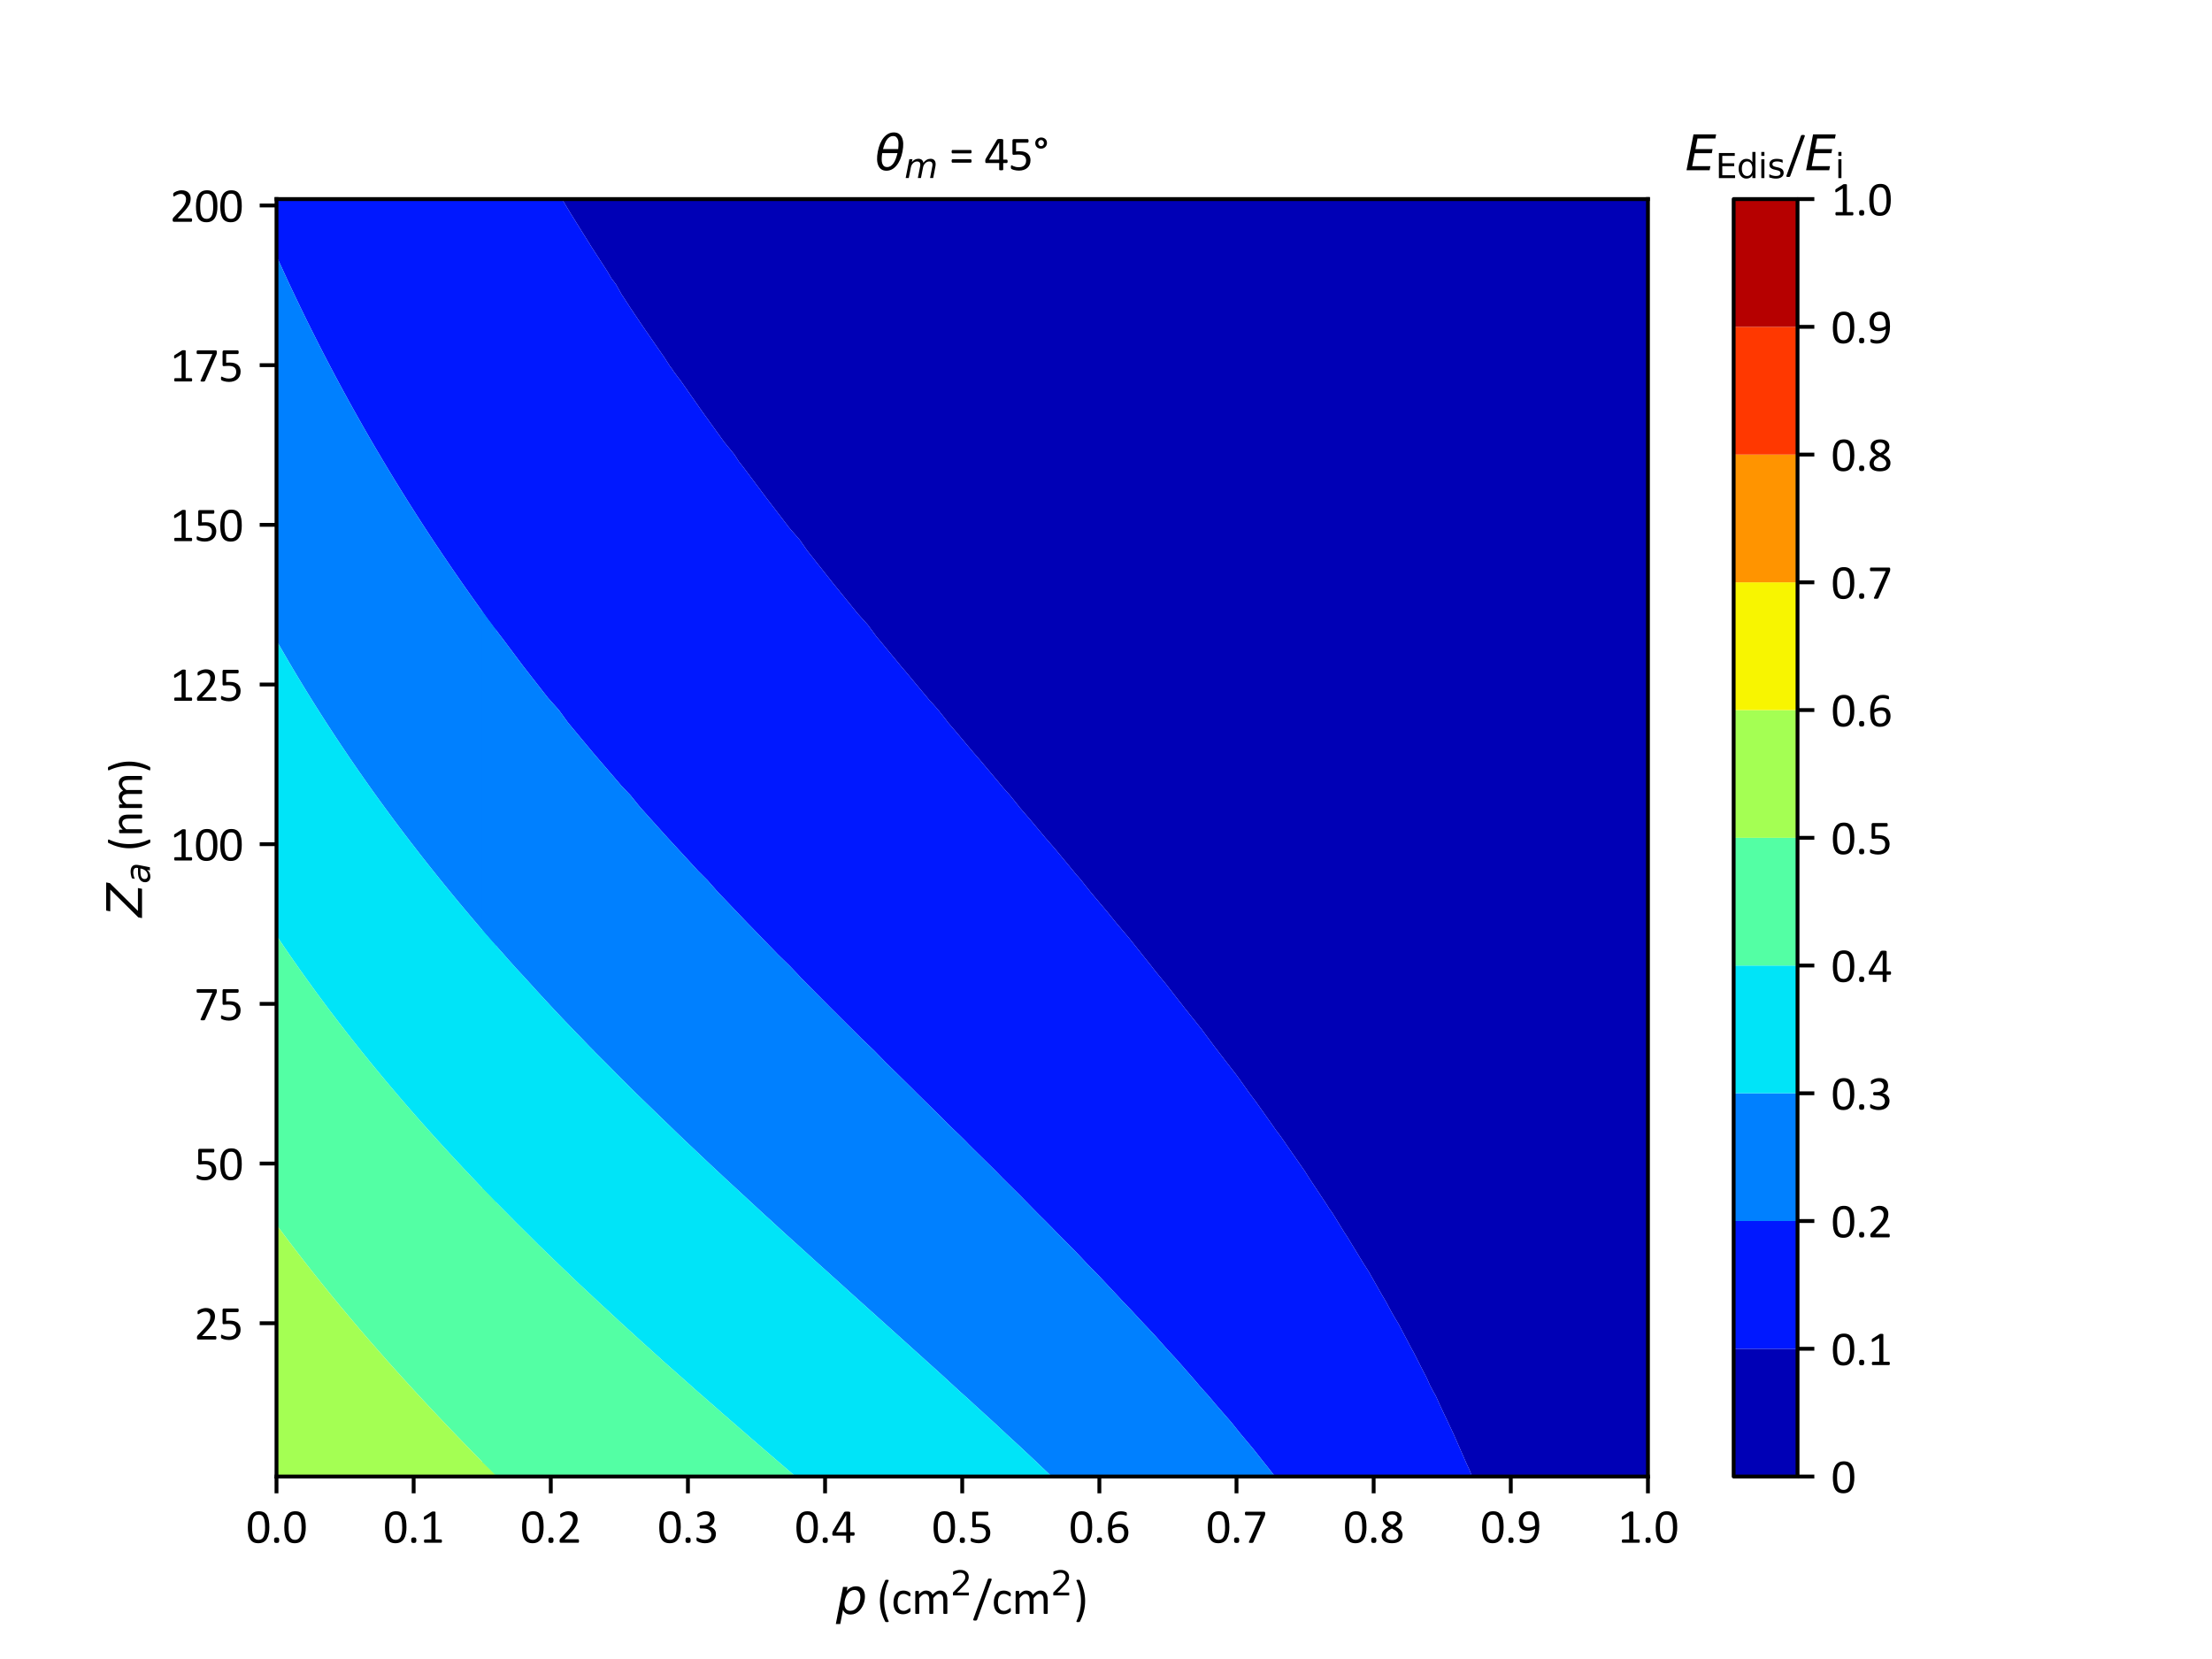 <?xml version="1.0" encoding="utf-8" standalone="no"?>
<!DOCTYPE svg PUBLIC "-//W3C//DTD SVG 1.1//EN"
  "http://www.w3.org/Graphics/SVG/1.1/DTD/svg11.dtd">
<svg xmlns:xlink="http://www.w3.org/1999/xlink" width="460.8pt" height="345.6pt" viewBox="0 0 460.8 345.6" xmlns="http://www.w3.org/2000/svg" version="1.1">
 <defs>
  <style type="text/css">*{stroke-linejoin: round; stroke-linecap: butt}</style>
 </defs>
 <g id="figure_1">
  <g id="patch_1">
   <path d="M 0 345.6 
L 460.8 345.6 
L 460.8 0 
L 0 0 
z
" style="fill: #ffffff"/>
  </g>
  <g id="axes_1">
   <g id="patch_2">
    <path d="M 57.6 307.584 
L 343.296 307.584 
L 343.296 41.472 
L 57.6 41.472 
z
" style="fill: #ffffff"/>
   </g>
   <g id="PathCollection_1">
    <path clip-path="url(#pcad6d7a474)" style="fill: #0000b6"/>
   </g>
   <g id="PathCollection_2">
    <path d="M 57.629 53.396 
L 57.941 54.095 
L 58.254 54.778 
L 58.516 55.353 
L 58.702 55.752 
L 59.466 57.418 
L 59.784 58.104 
L 60.418 59.465 
L 60.883 60.456 
L 60.93 60.551 
L 61.356 61.43 
L 61.603 61.97 
L 61.815 62.405 
L 62.563 63.964 
L 62.946 64.757 
L 63.506 65.905 
L 64.095 67.109 
L 64.367 67.648 
L 64.588 68.083 
L 64.787 68.499 
L 65.071 69.057 
L 65.726 70.365 
L 66.252 71.41 
L 66.63 72.152 
L 67.078 73.03 
L 67.329 73.517 
L 67.457 73.762 
L 67.664 74.166 
L 67.964 74.736 
L 68.03 74.867 
L 68.067 74.942 
L 68.473 75.71 
L 68.952 76.627 
L 69.706 78.062 
L 69.789 78.218 
L 69.881 78.391 
L 70.588 79.707 
L 70.97 80.415 
L 71.443 81.298 
L 71.494 81.389 
L 71.637 81.656 
L 72.026 82.363 
L 72.24 82.756 
L 72.629 83.468 
L 72.981 84.106 
L 73.319 84.715 
L 73.908 85.767 
L 74.638 87.067 
L 74.915 87.566 
L 75.192 88.042 
L 75.497 88.59 
L 75.737 89.016 
L 76.205 89.831 
L 77.09 91.368 
L 77.284 91.701 
L 78.461 93.72 
L 78.479 93.752 
L 78.679 94.08 
L 79.048 94.694 
L 79.369 95.246 
L 79.542 95.546 
L 79.616 95.669 
L 80.719 97.508 
L 81.027 98.021 
L 81.775 99.251 
L 82.453 100.367 
L 82.455 100.37 
L 82.457 100.373 
L 82.46 100.378 
L 83.063 101.347 
L 83.171 101.526 
L 83.228 101.622 
L 83.666 102.321 
L 84.209 103.195 
L 85.022 104.5 
L 85.073 104.58 
L 85.132 104.674 
L 85.974 105.995 
L 86.631 107.026 
L 87.005 107.615 
L 87.092 107.746 
L 87.258 108 
L 87.569 108.49 
L 87.879 108.974 
L 88.398 109.77 
L 89.414 111.326 
L 89.539 111.517 
L 90.11 112.383 
L 90.763 113.368 
L 90.969 113.679 
L 91.102 113.875 
L 91.629 114.653 
L 92.019 115.245 
L 92.279 115.627 
L 93.158 116.923 
L 93.873 117.979 
L 94.127 118.351 
L 94.322 118.635 
L 94.983 119.59 
L 95.495 120.331 
L 95.996 121.057 
L 96.056 121.14 
L 96.173 121.306 
L 96.837 122.261 
L 96.849 122.28 
L 97.513 123.219 
L 98.512 124.632 
L 98.668 124.851 
L 99.23 125.638 
L 99.919 126.599 
L 100.195 126.984 
L 100.34 127.181 
L 100.906 127.958 
L 101.263 128.458 
L 101.611 128.933 
L 102.4 130.01 
L 103.332 131.285 
L 103.338 131.294 
L 103.34 131.296 
L 103.34 131.285 
L 103.34 127.958 
L 103.34 124.632 
L 103.34 121.306 
L 103.34 117.979 
L 103.34 114.653 
L 103.34 111.326 
L 103.34 108 
L 103.34 104.674 
L 103.34 101.347 
L 103.34 98.021 
L 103.34 94.694 
L 103.34 91.368 
L 103.34 88.042 
L 103.34 84.715 
L 103.34 81.389 
L 103.34 78.062 
L 103.34 74.736 
L 103.34 71.41 
L 103.34 68.083 
L 103.34 64.757 
L 103.34 61.43 
L 103.34 58.104 
L 103.34 54.778 
L 103.34 51.451 
L 103.34 48.125 
L 103.34 44.798 
L 103.34 41.472 
L 101.816 41.472 
L 100.293 41.472 
L 98.769 41.472 
L 97.245 41.472 
L 95.721 41.472 
L 94.198 41.472 
L 92.674 41.472 
L 91.15 41.472 
L 89.627 41.472 
L 88.103 41.472 
L 86.579 41.472 
L 85.055 41.472 
L 83.532 41.472 
L 82.008 41.472 
L 80.484 41.472 
L 78.961 41.472 
L 77.437 41.472 
L 75.913 41.472 
L 74.389 41.472 
L 72.866 41.472 
L 71.342 41.472 
L 69.818 41.472 
L 68.295 41.472 
L 66.771 41.472 
L 65.247 41.472 
L 63.723 41.472 
L 62.2 41.472 
L 60.676 41.472 
L 59.152 41.472 
L 57.629 41.472 
L 57.629 44.798 
L 57.629 48.125 
L 57.629 51.451 
" clip-path="url(#pcad6d7a474)" style="fill: #0018ff"/>
   </g>
   <g id="PathCollection_3">
    <path d="M 103.34 131.296 
L 103.338 131.294 
L 103.332 131.285 
L 102.4 130.01 
L 101.611 128.933 
L 101.263 128.458 
L 100.906 127.958 
L 100.34 127.181 
L 100.195 126.984 
L 99.919 126.599 
L 99.23 125.638 
L 98.668 124.851 
L 98.512 124.632 
L 97.513 123.219 
L 96.849 122.28 
L 96.837 122.261 
L 96.173 121.306 
L 96.056 121.14 
L 95.996 121.057 
L 95.495 120.331 
L 94.983 119.59 
L 94.322 118.635 
L 94.127 118.351 
L 93.873 117.979 
L 93.158 116.923 
L 92.279 115.627 
L 92.019 115.245 
L 91.629 114.653 
L 91.102 113.875 
L 90.969 113.679 
L 90.763 113.368 
L 90.11 112.383 
L 89.539 111.517 
L 89.414 111.326 
L 88.398 109.77 
L 87.879 108.974 
L 87.569 108.49 
L 87.258 108 
L 87.092 107.746 
L 87.005 107.615 
L 86.631 107.026 
L 85.974 105.995 
L 85.132 104.674 
L 85.073 104.58 
L 85.022 104.5 
L 84.209 103.195 
L 83.666 102.321 
L 83.228 101.622 
L 83.171 101.526 
L 83.063 101.347 
L 82.46 100.378 
L 82.457 100.373 
L 82.455 100.37 
L 82.453 100.367 
L 81.775 99.251 
L 81.027 98.021 
L 80.719 97.508 
L 79.616 95.669 
L 79.542 95.546 
L 79.369 95.246 
L 79.048 94.694 
L 78.679 94.08 
L 78.479 93.752 
L 78.461 93.72 
L 77.284 91.701 
L 77.09 91.368 
L 76.205 89.831 
L 75.737 89.016 
L 75.497 88.59 
L 75.192 88.042 
L 74.915 87.566 
L 74.638 87.067 
L 73.908 85.767 
L 73.319 84.715 
L 72.981 84.106 
L 72.629 83.468 
L 72.24 82.756 
L 72.026 82.363 
L 71.637 81.656 
L 71.494 81.389 
L 71.443 81.298 
L 70.97 80.415 
L 70.588 79.707 
L 69.881 78.391 
L 69.789 78.218 
L 69.706 78.062 
L 68.952 76.627 
L 68.473 75.71 
L 68.067 74.942 
L 68.03 74.867 
L 67.964 74.736 
L 67.664 74.166 
L 67.457 73.762 
L 67.329 73.517 
L 67.078 73.03 
L 66.63 72.152 
L 66.252 71.41 
L 65.726 70.365 
L 65.071 69.057 
L 64.787 68.499 
L 64.588 68.083 
L 64.367 67.648 
L 64.095 67.109 
L 63.506 65.905 
L 62.946 64.757 
L 62.563 63.964 
L 61.815 62.405 
L 61.603 61.97 
L 61.356 61.43 
L 60.93 60.551 
L 60.883 60.456 
L 60.418 59.465 
L 59.784 58.104 
L 59.466 57.418 
L 58.702 55.752 
L 58.516 55.353 
L 58.254 54.778 
L 57.941 54.095 
L 57.629 53.396 
L 57.629 54.778 
L 57.629 58.104 
L 57.629 61.43 
L 57.629 64.757 
L 57.629 68.083 
L 57.629 71.41 
L 57.629 74.736 
L 57.629 78.062 
L 57.629 81.389 
L 57.629 84.715 
L 57.629 88.042 
L 57.629 91.368 
L 57.629 94.694 
L 57.629 98.021 
L 57.629 101.347 
L 57.629 104.674 
L 57.629 108 
L 57.629 111.326 
L 57.629 114.653 
L 57.629 117.979 
L 57.629 121.306 
L 57.629 124.632 
L 57.629 127.958 
L 57.629 131.285 
L 57.629 133.473 
L 57.917 133.982 
L 58.279 134.611 
L 58.577 135.132 
L 58.841 135.585 
L 59.617 136.924 
L 60.209 137.938 
L 60.562 138.538 
L 60.897 139.104 
L 61.331 139.833 
L 61.606 140.29 
L 62.172 141.239 
L 62.187 141.264 
L 62.192 141.271 
L 62.78 142.238 
L 63.063 142.706 
L 63.502 143.426 
L 63.84 143.976 
L 64.22 144.59 
L 64.811 145.542 
L 65.688 146.943 
L 65.917 147.311 
L 66.052 147.519 
L 66.308 147.917 
L 66.785 148.677 
L 66.919 148.891 
L 67.149 149.25 
L 67.957 150.507 
L 68.352 151.118 
L 68.433 151.243 
L 69.507 152.886 
L 69.972 153.595 
L 70.269 154.039 
L 70.624 154.57 
L 70.891 154.978 
L 71.272 155.544 
L 71.954 156.56 
L 72.856 157.896 
L 72.864 157.907 
L 72.869 157.916 
L 73.776 159.235 
L 74.476 160.248 
L 74.856 160.8 
L 75.155 161.222 
L 75.554 161.798 
L 75.831 162.197 
L 76.247 162.788 
L 77.331 164.319 
L 77.46 164.499 
L 77.495 164.549 
L 78.654 166.162 
L 79.188 166.901 
L 79.246 166.98 
L 79.901 167.875 
L 80.054 168.088 
L 80.131 168.195 
L 80.614 168.849 
L 81.198 169.643 
L 81.89 170.578 
L 82.078 170.831 
L 82.354 171.202 
L 83.086 172.175 
L 84.127 173.554 
L 84.322 173.813 
L 84.873 174.528 
L 85.339 175.141 
L 85.567 175.443 
L 85.613 175.502 
L 86.897 177.161 
L 87.436 177.854 
L 87.973 178.541 
L 88.316 178.978 
L 88.82 179.616 
L 89.287 180.207 
L 89.878 180.953 
L 89.938 181.027 
L 90.062 181.181 
L 90.8 182.107 
L 90.838 182.155 
L 91.452 182.916 
L 92.589 184.323 
L 92.697 184.456 
L 92.739 184.507 
L 93.923 185.952 
L 94.637 186.821 
L 94.653 186.84 
L 94.669 186.859 
L 94.742 186.948 
L 95.478 187.834 
L 95.582 187.96 
L 96.29 188.808 
L 96.619 189.201 
L 96.948 189.593 
L 97.433 190.169 
L 98.27 191.16 
L 98.594 191.541 
L 99.349 192.427 
L 99.924 193.1 
L 100.278 193.512 
L 100.6 193.885 
L 101.121 194.486 
L 101.425 194.84 
L 101.965 195.461 
L 102.574 196.159 
L 103.152 196.822 
L 103.34 197.035 
L 103.34 194.486 
L 103.34 191.16 
L 103.34 187.834 
L 103.34 184.507 
L 103.34 181.181 
L 103.34 177.854 
L 103.34 174.528 
L 103.34 171.202 
L 103.34 167.875 
L 103.34 164.549 
L 103.34 161.222 
L 103.34 157.896 
L 103.34 154.57 
L 103.34 151.243 
L 103.34 147.917 
L 103.34 144.59 
L 103.34 141.264 
L 103.34 137.938 
L 103.34 134.611 
" clip-path="url(#pcad6d7a474)" style="fill: #0080ff"/>
   </g>
   <g id="PathCollection_4">
    <path d="M 103.34 197.035 
L 103.152 196.822 
L 102.574 196.159 
L 101.965 195.461 
L 101.425 194.84 
L 101.121 194.486 
L 100.6 193.885 
L 100.278 193.512 
L 99.924 193.1 
L 99.349 192.427 
L 98.594 191.541 
L 98.27 191.16 
L 97.433 190.169 
L 96.948 189.593 
L 96.619 189.201 
L 96.29 188.808 
L 95.582 187.96 
L 95.478 187.834 
L 94.742 186.948 
L 94.669 186.859 
L 94.653 186.84 
L 94.637 186.821 
L 93.923 185.952 
L 92.739 184.507 
L 92.697 184.456 
L 92.589 184.323 
L 91.452 182.916 
L 90.838 182.155 
L 90.8 182.107 
L 90.062 181.181 
L 89.938 181.027 
L 89.878 180.953 
L 89.287 180.207 
L 88.82 179.616 
L 88.316 178.978 
L 87.973 178.541 
L 87.436 177.854 
L 86.897 177.161 
L 85.613 175.502 
L 85.567 175.443 
L 85.339 175.141 
L 84.873 174.528 
L 84.322 173.813 
L 84.127 173.554 
L 83.086 172.175 
L 82.354 171.202 
L 82.078 170.831 
L 81.89 170.578 
L 81.198 169.643 
L 80.614 168.849 
L 80.131 168.195 
L 80.054 168.088 
L 79.901 167.875 
L 79.246 166.98 
L 79.188 166.901 
L 78.654 166.162 
L 77.495 164.549 
L 77.46 164.499 
L 77.331 164.319 
L 76.247 162.788 
L 75.831 162.197 
L 75.554 161.798 
L 75.155 161.222 
L 74.856 160.8 
L 74.476 160.248 
L 73.776 159.235 
L 72.869 157.916 
L 72.864 157.907 
L 72.856 157.896 
L 71.954 156.56 
L 71.272 155.544 
L 70.891 154.978 
L 70.624 154.57 
L 70.269 154.039 
L 69.972 153.595 
L 69.507 152.886 
L 68.433 151.243 
L 68.352 151.118 
L 67.957 150.507 
L 67.149 149.25 
L 66.919 148.891 
L 66.785 148.677 
L 66.308 147.917 
L 66.052 147.519 
L 65.917 147.311 
L 65.688 146.943 
L 64.811 145.542 
L 64.22 144.59 
L 63.84 143.976 
L 63.502 143.426 
L 63.063 142.706 
L 62.78 142.238 
L 62.192 141.271 
L 62.187 141.264 
L 62.172 141.239 
L 61.606 140.29 
L 61.331 139.833 
L 60.897 139.104 
L 60.562 138.538 
L 60.209 137.938 
L 59.617 136.924 
L 58.841 135.585 
L 58.577 135.132 
L 58.279 134.611 
L 57.917 133.982 
L 57.629 133.473 
L 57.629 134.611 
L 57.629 137.938 
L 57.629 141.264 
L 57.629 144.59 
L 57.629 147.917 
L 57.629 151.243 
L 57.629 154.57 
L 57.629 157.896 
L 57.629 161.222 
L 57.629 164.549 
L 57.629 167.875 
L 57.629 171.202 
L 57.629 174.528 
L 57.629 177.854 
L 57.629 181.181 
L 57.629 184.507 
L 57.629 187.834 
L 57.629 191.16 
L 57.629 194.486 
L 57.629 194.943 
L 58.053 195.576 
L 58.285 195.919 
L 59.32 197.447 
L 59.57 197.813 
L 60.437 199.075 
L 61.096 200.025 
L 61.15 200.104 
L 61.194 200.165 
L 61.316 200.34 
L 61.706 200.895 
L 61.877 201.139 
L 61.959 201.258 
L 62.001 201.319 
L 62.564 202.113 
L 62.996 202.727 
L 63.537 203.484 
L 63.831 203.896 
L 64.242 204.466 
L 64.857 205.318 
L 65.953 206.818 
L 66.1 207.021 
L 66.674 207.792 
L 67.321 208.672 
L 67.392 208.766 
L 68.62 210.408 
L 69.159 211.118 
L 69.686 211.814 
L 70.037 212.274 
L 70.522 212.908 
L 70.958 213.471 
L 71.558 214.25 
L 71.608 214.313 
L 71.711 214.445 
L 71.943 214.742 
L 72.469 215.419 
L 73.148 216.285 
L 74.324 217.771 
L 74.365 217.824 
L 74.478 217.964 
L 75.608 219.377 
L 76.211 220.123 
L 76.253 220.176 
L 77.003 221.098 
L 77.186 221.324 
L 77.799 222.072 
L 78.257 222.633 
L 78.729 223.203 
L 79.106 223.659 
L 79.743 224.424 
L 80.221 224.999 
L 81.376 226.372 
L 81.59 226.626 
L 81.718 226.776 
L 81.832 226.91 
L 82.548 227.75 
L 82.975 228.254 
L 83.38 228.725 
L 84.181 229.659 
L 84.956 230.553 
L 85.119 230.741 
L 85.412 231.077 
L 86.177 231.954 
L 87.477 233.429 
L 87.556 233.52 
L 87.803 233.798 
L 88.343 234.403 
L 88.734 234.845 
L 88.914 235.047 
L 89.211 235.377 
L 90.199 236.48 
L 91.102 237.477 
L 91.182 237.565 
L 91.332 237.73 
L 92.224 238.711 
L 93.484 240.082 
L 93.605 240.214 
L 93.847 240.476 
L 94.387 241.056 
L 94.994 241.713 
L 95.291 242.03 
L 96.302 243.114 
L 97.182 244.048 
L 97.287 244.16 
L 97.498 244.382 
L 98.354 245.288 
L 99.735 246.735 
L 99.787 246.788 
L 100.672 247.709 
L 101.204 248.262 
L 101.612 248.683 
L 102.482 249.582 
L 103.205 250.322 
L 103.34 250.461 
L 103.34 247.709 
L 103.34 244.382 
L 103.34 241.056 
L 103.34 237.73 
L 103.34 234.403 
L 103.34 231.077 
L 103.34 227.75 
L 103.34 224.424 
L 103.34 221.098 
L 103.34 217.771 
L 103.34 214.445 
L 103.34 211.118 
L 103.34 207.792 
L 103.34 204.466 
L 103.34 201.139 
L 103.34 197.813 
" clip-path="url(#pcad6d7a474)" style="fill: #00e4f8"/>
   </g>
   <g id="PathCollection_5">
    <path d="M 103.34 250.461 
L 103.205 250.322 
L 102.482 249.582 
L 101.612 248.683 
L 101.204 248.262 
L 100.672 247.709 
L 99.787 246.788 
L 99.735 246.735 
L 98.354 245.288 
L 97.498 244.382 
L 97.287 244.16 
L 97.182 244.048 
L 96.302 243.114 
L 95.291 242.03 
L 94.994 241.713 
L 94.387 241.056 
L 93.847 240.476 
L 93.605 240.214 
L 93.484 240.082 
L 92.224 238.711 
L 91.332 237.73 
L 91.182 237.565 
L 91.102 237.477 
L 90.199 236.48 
L 89.211 235.377 
L 88.914 235.047 
L 88.734 234.845 
L 88.343 234.403 
L 87.803 233.798 
L 87.556 233.52 
L 87.477 233.429 
L 86.177 231.954 
L 85.412 231.077 
L 85.119 230.741 
L 84.956 230.553 
L 84.181 229.659 
L 83.38 228.725 
L 82.975 228.254 
L 82.548 227.75 
L 81.832 226.91 
L 81.718 226.776 
L 81.59 226.626 
L 81.376 226.372 
L 80.221 224.999 
L 79.743 224.424 
L 79.106 223.659 
L 78.729 223.203 
L 78.257 222.633 
L 77.799 222.072 
L 77.186 221.324 
L 77.003 221.098 
L 76.253 220.176 
L 76.211 220.123 
L 75.608 219.377 
L 74.478 217.964 
L 74.365 217.824 
L 74.324 217.771 
L 73.148 216.285 
L 72.469 215.419 
L 71.943 214.742 
L 71.711 214.445 
L 71.608 214.313 
L 71.558 214.25 
L 70.958 213.471 
L 70.522 212.908 
L 70.037 212.274 
L 69.686 211.814 
L 69.159 211.118 
L 68.62 210.408 
L 67.392 208.766 
L 67.321 208.672 
L 66.674 207.792 
L 66.1 207.021 
L 65.953 206.818 
L 64.857 205.318 
L 64.242 204.466 
L 63.831 203.896 
L 63.537 203.484 
L 62.996 202.727 
L 62.564 202.113 
L 62.001 201.319 
L 61.959 201.258 
L 61.877 201.139 
L 61.706 200.895 
L 61.316 200.34 
L 61.194 200.165 
L 61.15 200.104 
L 61.096 200.025 
L 60.437 199.075 
L 59.57 197.813 
L 59.32 197.447 
L 58.285 195.919 
L 58.053 195.576 
L 57.629 194.943 
L 57.629 197.813 
L 57.629 201.139 
L 57.629 204.466 
L 57.629 207.792 
L 57.629 211.118 
L 57.629 214.445 
L 57.629 217.771 
L 57.629 221.098 
L 57.629 224.424 
L 57.629 227.75 
L 57.629 231.077 
L 57.629 234.403 
L 57.629 237.73 
L 57.629 241.056 
L 57.629 244.382 
L 57.629 247.709 
L 57.629 251.035 
L 57.629 254.362 
L 57.629 255.178 
L 58.008 255.689 
L 58.599 256.479 
L 59.284 257.401 
L 59.502 257.688 
L 60.439 258.935 
L 61.069 259.757 
L 61.183 259.908 
L 61.285 260.04 
L 61.657 260.523 
L 61.932 260.882 
L 62.033 261.014 
L 62.078 261.074 
L 62.101 261.104 
L 62.786 261.989 
L 63.093 262.39 
L 63.436 262.828 
L 63.898 263.422 
L 64.624 264.341 
L 65.017 264.844 
L 66.099 266.2 
L 66.356 266.525 
L 66.493 266.693 
L 66.696 266.951 
L 67.276 267.667 
L 67.704 268.201 
L 68.063 268.641 
L 68.898 269.676 
L 69.768 270.73 
L 69.849 270.829 
L 69.986 270.994 
L 70.856 272.055 
L 71.939 273.346 
L 72.145 273.594 
L 72.757 274.32 
L 73.463 275.158 
L 73.579 275.294 
L 74.803 276.743 
L 75.586 277.646 
L 75.853 277.961 
L 76.006 278.137 
L 76.792 279.054 
L 77.621 279.999 
L 78.014 280.451 
L 78.472 280.973 
L 79.27 281.879 
L 79.329 281.947 
L 79.393 282.021 
L 79.491 282.131 
L 80.798 283.614 
L 81.416 284.299 
L 81.904 284.849 
L 82.168 285.142 
L 82.814 285.866 
L 83.531 286.651 
L 84.015 287.188 
L 84.414 287.626 
L 85.085 288.364 
L 85.304 288.6 
L 85.467 288.78 
L 85.7 289.032 
L 86.871 290.314 
L 87.469 290.952 
L 87.994 291.524 
L 88.266 291.815 
L 88.911 292.513 
L 89.659 293.304 
L 90.138 293.816 
L 90.271 293.96 
L 90.574 294.278 
L 91.24 294.987 
L 91.495 295.253 
L 91.579 295.343 
L 91.692 295.461 
L 93.014 296.862 
L 93.733 297.605 
L 94.12 298.014 
L 94.313 298.213 
L 95.076 299.014 
L 95.995 299.957 
L 96.369 300.346 
L 96.938 300.931 
L 97.796 301.811 
L 97.888 301.905 
L 99.218 303.276 
L 100.195 304.258 
L 100.277 304.342 
L 100.316 304.382 
L 101.299 305.387 
L 102.523 306.61 
L 102.698 306.787 
L 103.209 307.298 
L 103.34 307.431 
L 103.34 304.258 
L 103.34 300.931 
L 103.34 297.605 
L 103.34 294.278 
L 103.34 290.952 
L 103.34 287.626 
L 103.34 284.299 
L 103.34 280.973 
L 103.34 277.646 
L 103.34 274.32 
L 103.34 270.994 
L 103.34 267.667 
L 103.34 264.341 
L 103.34 261.014 
L 103.34 257.688 
L 103.34 254.362 
L 103.34 251.035 
" clip-path="url(#pcad6d7a474)" style="fill: #53ffa4"/>
   </g>
   <g id="PathCollection_6">
    <path d="M 103.34 307.431 
L 103.209 307.298 
L 102.698 306.787 
L 102.523 306.61 
L 101.299 305.387 
L 100.316 304.382 
L 100.277 304.342 
L 100.195 304.258 
L 99.218 303.276 
L 97.888 301.905 
L 97.796 301.811 
L 96.938 300.931 
L 96.369 300.346 
L 95.995 299.957 
L 95.076 299.014 
L 94.313 298.213 
L 94.12 298.014 
L 93.733 297.605 
L 93.014 296.862 
L 91.692 295.461 
L 91.579 295.343 
L 91.495 295.253 
L 91.24 294.987 
L 90.574 294.278 
L 90.271 293.96 
L 90.138 293.816 
L 89.659 293.304 
L 88.911 292.513 
L 88.266 291.815 
L 87.994 291.524 
L 87.469 290.952 
L 86.871 290.314 
L 85.7 289.032 
L 85.467 288.78 
L 85.304 288.6 
L 85.085 288.364 
L 84.414 287.626 
L 84.015 287.188 
L 83.531 286.651 
L 82.814 285.866 
L 82.168 285.142 
L 81.904 284.849 
L 81.416 284.299 
L 80.798 283.614 
L 79.491 282.131 
L 79.393 282.021 
L 79.329 281.947 
L 79.27 281.879 
L 78.472 280.973 
L 78.014 280.451 
L 77.621 279.999 
L 76.792 279.054 
L 76.006 278.137 
L 75.853 277.961 
L 75.586 277.646 
L 74.803 276.743 
L 73.579 275.294 
L 73.463 275.158 
L 72.757 274.32 
L 72.145 273.594 
L 71.939 273.346 
L 70.856 272.055 
L 69.986 270.994 
L 69.849 270.829 
L 69.768 270.73 
L 68.898 269.676 
L 68.063 268.641 
L 67.704 268.201 
L 67.276 267.667 
L 66.696 266.951 
L 66.493 266.693 
L 66.356 266.525 
L 66.099 266.2 
L 65.017 264.844 
L 64.624 264.341 
L 63.898 263.422 
L 63.436 262.828 
L 63.093 262.39 
L 62.786 261.989 
L 62.101 261.104 
L 62.078 261.074 
L 62.033 261.014 
L 61.932 260.882 
L 61.657 260.523 
L 61.285 260.04 
L 61.183 259.908 
L 61.069 259.757 
L 60.439 258.935 
L 59.502 257.688 
L 59.284 257.401 
L 58.599 256.479 
L 58.008 255.689 
L 57.629 255.178 
L 57.629 257.688 
L 57.629 261.014 
L 57.629 264.341 
L 57.629 267.667 
L 57.629 270.994 
L 57.629 274.32 
L 57.629 277.646 
L 57.629 280.973 
L 57.629 284.299 
L 57.629 287.626 
L 57.629 290.952 
L 57.629 294.278 
L 57.629 297.605 
L 57.629 300.931 
L 57.629 304.258 
L 57.629 307.584 
L 59.152 307.584 
L 60.676 307.584 
L 62.2 307.584 
L 63.723 307.584 
L 65.247 307.584 
L 66.771 307.584 
L 68.295 307.584 
L 69.818 307.584 
L 71.342 307.584 
L 72.866 307.584 
L 74.389 307.584 
L 75.913 307.584 
L 77.437 307.584 
L 78.961 307.584 
L 80.484 307.584 
L 82.008 307.584 
L 83.532 307.584 
L 85.055 307.584 
L 86.579 307.584 
L 88.103 307.584 
L 89.627 307.584 
L 91.15 307.584 
L 92.674 307.584 
L 94.198 307.584 
L 95.721 307.584 
L 97.245 307.584 
L 98.769 307.584 
L 100.293 307.584 
L 101.816 307.584 
L 103.34 307.584 
" clip-path="url(#pcad6d7a474)" style="fill: #a4ff53"/>
   </g>
   <g id="PathCollection_7">
    <path clip-path="url(#pcad6d7a474)" style="fill: #f8f500"/>
   </g>
   <g id="PathCollection_8">
    <path clip-path="url(#pcad6d7a474)" style="fill: #ff9400"/>
   </g>
   <g id="PathCollection_9">
    <path clip-path="url(#pcad6d7a474)" style="fill: #ff3800"/>
   </g>
   <g id="PathCollection_10">
    <path clip-path="url(#pcad6d7a474)" style="fill: #b60000"/>
   </g>
   <g id="PathCollection_11">
    <path d="M 117.08 41.472 
L 117.872 42.818 
L 118.631 44.07 
L 118.868 44.458 
L 122.535 50.342 
L 123.435 51.77 
L 126.571 56.615 
L 127.381 58.014 
L 128.306 59.213 
L 129.513 61.38 
L 129.816 61.811 
L 130.081 62.228 
L 131.368 64.208 
L 133.242 67.002 
L 133.974 68.083 
L 136.97 72.42 
L 138.321 74.356 
L 139.6 76.351 
L 140.067 76.954 
L 140.178 77.14 
L 140.245 77.264 
L 141.964 79.552 
L 143.994 82.465 
L 146.348 85.824 
L 148.101 88.261 
L 150.863 92.096 
L 150.959 92.204 
L 152.988 94.694 
L 153.917 96.147 
L 154.825 97.292 
L 158.44 102.115 
L 159.518 103.565 
L 163.334 108.534 
L 164.326 109.837 
L 164.709 110.301 
L 166.579 112.435 
L 168.19 114.758 
L 168.417 115.033 
L 173.349 121.26 
L 173.384 121.306 
L 173.963 122.025 
L 178.473 127.578 
L 178.619 127.765 
L 180.787 130.176 
L 182.457 132.448 
L 182.714 132.774 
L 183.445 133.641 
L 187.915 139.046 
L 188.682 139.939 
L 193.169 145.319 
L 193.722 145.999 
L 194.398 146.7 
L 195.464 147.917 
L 197.144 150.037 
L 197.484 150.515 
L 199.207 152.513 
L 202.794 156.787 
L 204.21 158.404 
L 208.121 163.06 
L 209.018 164.145 
L 210.381 165.658 
L 212.291 168.037 
L 212.448 168.256 
L 215.024 171.239 
L 217.766 174.528 
L 219.775 176.829 
L 223.061 180.8 
L 224.294 182.3 
L 224.672 182.704 
L 225.253 183.398 
L 227.155 185.795 
L 227.33 185.996 
L 227.461 186.148 
L 227.825 186.595 
L 230.788 190.106 
L 232.535 192.269 
L 235.2 195.408 
L 237.689 198.541 
L 239.307 200.575 
L 239.772 201.139 
L 240.674 202.323 
L 241.847 203.737 
L 242.773 204.85 
L 245.572 208.456 
L 246.37 209.452 
L 246.794 210.01 
L 250.281 214.363 
L 251.699 216.282 
L 253.319 218.455 
L 253.661 218.88 
L 253.814 219.08 
L 255.658 221.478 
L 257.646 224.034 
L 260.296 227.75 
L 261.663 229.565 
L 264.606 233.723 
L 264.778 233.959 
L 264.82 234.023 
L 264.864 234.088 
L 265.83 235.475 
L 266.705 236.621 
L 267.606 237.909 
L 268.501 239.219 
L 271.822 243.98 
L 272.768 245.491 
L 276.444 251.032 
L 276.894 251.764 
L 277.505 252.609 
L 278.592 254.362 
L 280.056 256.748 
L 280.202 256.96 
L 280.651 257.642 
L 284.054 263.232 
L 285.123 264.887 
L 287.742 269.504 
L 288.719 271.155 
L 289.22 272.102 
L 290.071 273.663 
L 290.673 274.7 
L 291.346 275.808 
L 294.067 280.973 
L 294.462 281.675 
L 296.517 285.706 
L 297.235 287.096 
L 297.299 287.245 
L 297.353 287.361 
L 297.917 288.626 
L 298.557 289.843 
L 299.087 290.771 
L 299.384 291.404 
L 299.837 292.441 
L 302.763 298.648 
L 302.795 298.714 
L 302.805 298.733 
L 305.543 304.986 
L 306.082 306.104 
L 306.66 307.584 
L 310.917 307.584 
L 319.012 307.584 
L 327.107 307.584 
L 335.201 307.584 
L 343.296 307.584 
L 343.296 298.714 
L 343.296 289.843 
L 343.296 280.973 
L 343.296 272.102 
L 343.296 263.232 
L 343.296 254.362 
L 343.296 245.491 
L 343.296 236.621 
L 343.296 227.75 
L 343.296 218.88 
L 343.296 210.01 
L 343.296 201.139 
L 343.296 192.269 
L 343.296 183.398 
L 343.296 174.528 
L 343.296 165.658 
L 343.296 156.787 
L 343.296 147.917 
L 343.296 139.046 
L 343.296 130.176 
L 343.296 121.306 
L 343.296 112.435 
L 343.296 103.565 
L 343.296 94.694 
L 343.296 85.824 
L 343.296 76.954 
L 343.296 68.083 
L 343.296 59.213 
L 343.296 50.342 
L 343.296 41.472 
L 335.201 41.472 
L 327.107 41.472 
L 319.012 41.472 
L 310.917 41.472 
L 302.822 41.472 
L 294.728 41.472 
L 286.633 41.472 
L 278.538 41.472 
L 270.444 41.472 
L 262.349 41.472 
L 254.254 41.472 
L 246.159 41.472 
L 238.065 41.472 
L 229.97 41.472 
L 221.875 41.472 
L 213.78 41.472 
L 205.686 41.472 
L 197.591 41.472 
L 189.496 41.472 
L 181.402 41.472 
L 173.307 41.472 
L 165.212 41.472 
L 157.117 41.472 
L 149.023 41.472 
L 140.928 41.472 
L 132.833 41.472 
L 124.739 41.472 
" clip-path="url(#pcad6d7a474)" style="fill: #0000b6"/>
   </g>
   <g id="PathCollection_12">
    <path d="M 306.66 307.584 
L 306.082 306.104 
L 305.543 304.986 
L 302.805 298.733 
L 302.795 298.714 
L 302.763 298.648 
L 299.837 292.441 
L 299.384 291.404 
L 299.087 290.771 
L 298.557 289.843 
L 297.917 288.626 
L 297.353 287.361 
L 297.299 287.245 
L 297.235 287.096 
L 296.517 285.706 
L 294.462 281.675 
L 294.067 280.973 
L 291.346 275.808 
L 290.673 274.7 
L 290.071 273.663 
L 289.22 272.102 
L 288.719 271.155 
L 287.742 269.504 
L 285.123 264.887 
L 284.054 263.232 
L 280.651 257.642 
L 280.202 256.96 
L 280.056 256.748 
L 278.592 254.362 
L 277.505 252.609 
L 276.894 251.764 
L 276.444 251.032 
L 272.768 245.491 
L 271.822 243.98 
L 268.501 239.219 
L 267.606 237.909 
L 266.705 236.621 
L 265.83 235.475 
L 264.864 234.088 
L 264.82 234.023 
L 264.778 233.959 
L 264.606 233.723 
L 261.663 229.565 
L 260.296 227.75 
L 257.646 224.034 
L 255.658 221.478 
L 253.814 219.08 
L 253.661 218.88 
L 253.319 218.455 
L 251.699 216.282 
L 250.281 214.363 
L 246.794 210.01 
L 246.37 209.452 
L 245.572 208.456 
L 242.773 204.85 
L 241.847 203.737 
L 240.674 202.323 
L 239.772 201.139 
L 239.307 200.575 
L 237.689 198.541 
L 235.2 195.408 
L 232.535 192.269 
L 230.788 190.106 
L 227.825 186.595 
L 227.461 186.148 
L 227.33 185.996 
L 227.155 185.795 
L 225.253 183.398 
L 224.672 182.704 
L 224.294 182.3 
L 223.061 180.8 
L 219.775 176.829 
L 217.766 174.528 
L 215.024 171.239 
L 212.448 168.256 
L 212.291 168.037 
L 210.381 165.658 
L 209.018 164.145 
L 208.121 163.06 
L 204.21 158.404 
L 202.794 156.787 
L 199.207 152.513 
L 197.484 150.515 
L 197.144 150.037 
L 195.464 147.917 
L 194.398 146.7 
L 193.722 145.999 
L 193.169 145.319 
L 188.682 139.939 
L 187.915 139.046 
L 183.445 133.641 
L 182.714 132.774 
L 182.457 132.448 
L 180.787 130.176 
L 178.619 127.765 
L 178.473 127.578 
L 173.963 122.025 
L 173.384 121.306 
L 173.349 121.26 
L 168.417 115.033 
L 168.19 114.758 
L 166.579 112.435 
L 164.709 110.301 
L 164.326 109.837 
L 163.334 108.534 
L 159.518 103.565 
L 158.44 102.115 
L 154.825 97.292 
L 153.917 96.147 
L 152.988 94.694 
L 150.959 92.204 
L 150.863 92.096 
L 148.101 88.261 
L 146.348 85.824 
L 143.994 82.465 
L 141.964 79.552 
L 140.245 77.264 
L 140.178 77.14 
L 140.067 76.954 
L 139.6 76.351 
L 138.321 74.356 
L 136.97 72.42 
L 133.974 68.083 
L 133.242 67.002 
L 131.368 64.208 
L 130.081 62.228 
L 129.816 61.811 
L 129.513 61.38 
L 128.306 59.213 
L 127.381 58.014 
L 126.571 56.615 
L 123.435 51.77 
L 122.535 50.342 
L 118.868 44.458 
L 118.631 44.07 
L 117.872 42.818 
L 117.08 41.472 
L 116.644 41.472 
L 108.549 41.472 
L 100.454 41.472 
L 100.454 50.342 
L 100.454 59.213 
L 100.454 68.083 
L 100.454 76.954 
L 100.454 85.824 
L 100.454 94.694 
L 100.454 103.565 
L 100.454 112.435 
L 100.454 121.306 
L 100.454 127.292 
L 101.607 128.913 
L 102.569 130.176 
L 104.055 132.216 
L 104.503 132.774 
L 108.907 138.654 
L 109.208 139.046 
L 113.091 144.024 
L 114.111 145.319 
L 114.151 145.374 
L 116.428 147.917 
L 118.146 150.299 
L 118.307 150.515 
L 118.793 151.102 
L 123.533 156.787 
L 124.115 157.471 
L 128.916 163.06 
L 129.337 163.57 
L 131.327 165.658 
L 132.973 167.702 
L 133.436 168.256 
L 134.681 169.639 
L 139.082 174.528 
L 140.011 175.533 
L 144.86 180.8 
L 145.379 181.378 
L 147.4 183.398 
L 149.202 185.452 
L 149.696 185.996 
L 150.915 187.264 
L 155.69 192.269 
L 156.43 193.022 
L 161.779 198.541 
L 162.101 198.877 
L 164.438 201.139 
L 166.135 202.92 
L 166.871 203.737 
L 167.389 204.251 
L 173.105 210.01 
L 173.212 210.114 
L 175.351 212.249 
L 179.133 216.011 
L 179.4 216.282 
L 179.524 216.404 
L 182.121 218.88 
L 184.378 221.203 
L 184.657 221.478 
L 190.225 226.952 
L 191.01 227.75 
L 195.81 232.461 
L 197.36 234.023 
L 198.075 234.731 
L 200.048 236.621 
L 201.179 237.74 
L 201.796 238.386 
L 202.632 239.219 
L 207.258 243.768 
L 208.934 245.491 
L 212.461 248.981 
L 215.182 251.764 
L 216.396 253.001 
L 217.779 254.362 
L 219.046 255.646 
L 220.324 256.96 
L 224.115 260.778 
L 226.423 263.232 
L 228.982 265.846 
L 232.288 269.364 
L 232.381 269.461 
L 232.42 269.504 
L 232.477 269.566 
L 233.861 271.059 
L 234.868 272.102 
L 235.838 273.113 
L 237.292 274.7 
L 240.597 278.198 
L 243.049 280.973 
L 245.255 283.365 
L 248.432 286.986 
L 248.598 287.171 
L 248.658 287.245 
L 248.74 287.34 
L 249.957 288.776 
L 250.903 289.843 
L 251.533 290.519 
L 251.883 290.92 
L 253.151 292.441 
L 256.487 296.267 
L 258.45 298.714 
L 261.139 301.915 
L 263.567 304.986 
L 264.111 305.653 
L 265.608 307.584 
L 270.444 307.584 
L 278.538 307.584 
L 286.633 307.584 
L 294.728 307.584 
L 302.822 307.584 
" clip-path="url(#pcad6d7a474)" style="fill: #0018ff"/>
   </g>
   <g id="PathCollection_13">
    <path d="M 265.608 307.584 
L 264.111 305.653 
L 263.567 304.986 
L 261.139 301.915 
L 258.45 298.714 
L 256.487 296.267 
L 253.151 292.441 
L 251.883 290.92 
L 251.533 290.519 
L 250.903 289.843 
L 249.957 288.776 
L 248.74 287.34 
L 248.658 287.245 
L 248.598 287.171 
L 248.432 286.986 
L 245.255 283.365 
L 243.049 280.973 
L 240.597 278.198 
L 237.292 274.7 
L 235.838 273.113 
L 234.868 272.102 
L 233.861 271.059 
L 232.477 269.566 
L 232.42 269.504 
L 232.381 269.461 
L 232.288 269.364 
L 228.982 265.846 
L 226.423 263.232 
L 224.115 260.778 
L 220.324 256.96 
L 219.046 255.646 
L 217.779 254.362 
L 216.396 253.001 
L 215.182 251.764 
L 212.461 248.981 
L 208.934 245.491 
L 207.258 243.768 
L 202.632 239.219 
L 201.796 238.386 
L 201.179 237.74 
L 200.048 236.621 
L 198.075 234.731 
L 197.36 234.023 
L 195.81 232.461 
L 191.01 227.75 
L 190.225 226.952 
L 184.657 221.478 
L 184.378 221.203 
L 182.121 218.88 
L 179.524 216.404 
L 179.4 216.282 
L 179.133 216.011 
L 175.351 212.249 
L 173.212 210.114 
L 173.105 210.01 
L 167.389 204.251 
L 166.871 203.737 
L 166.135 202.92 
L 164.438 201.139 
L 162.101 198.877 
L 161.779 198.541 
L 156.43 193.022 
L 155.69 192.269 
L 150.915 187.264 
L 149.696 185.996 
L 149.202 185.452 
L 147.4 183.398 
L 145.379 181.378 
L 144.86 180.8 
L 140.011 175.533 
L 139.082 174.528 
L 134.681 169.639 
L 133.436 168.256 
L 132.973 167.702 
L 131.327 165.658 
L 129.337 163.57 
L 128.916 163.06 
L 124.115 157.471 
L 123.533 156.787 
L 118.793 151.102 
L 118.307 150.515 
L 118.146 150.299 
L 116.428 147.917 
L 114.151 145.374 
L 114.111 145.319 
L 113.091 144.024 
L 109.208 139.046 
L 108.907 138.654 
L 104.503 132.774 
L 104.055 132.216 
L 102.569 130.176 
L 101.607 128.913 
L 100.454 127.292 
L 100.454 130.176 
L 100.454 139.046 
L 100.454 147.917 
L 100.454 156.787 
L 100.454 165.658 
L 100.454 174.528 
L 100.454 183.398 
L 100.454 192.269 
L 100.454 193.7 
L 101.418 194.818 
L 103.773 197.502 
L 104.707 198.541 
L 105.936 199.953 
L 107.004 201.139 
L 107.446 201.64 
L 109.401 203.737 
L 111.827 206.418 
L 115.151 210.01 
L 116.214 211.146 
L 117.642 212.649 
L 120.048 215.149 
L 121.152 216.282 
L 122.797 217.999 
L 123.324 218.529 
L 123.676 218.88 
L 123.875 219.094 
L 123.99 219.22 
L 126.258 221.478 
L 128.444 223.69 
L 132.505 227.75 
L 132.744 227.986 
L 133.027 228.263 
L 136.973 232.084 
L 138.984 234.023 
L 141.427 236.394 
L 141.672 236.621 
L 142.333 237.259 
L 144.414 239.219 
L 145.614 240.356 
L 147.895 242.508 
L 149.562 244.065 
L 151.085 245.491 
L 154.362 248.511 
L 157.881 251.764 
L 159.517 253.272 
L 160.722 254.362 
L 162.044 255.584 
L 163.545 256.96 
L 166.556 259.678 
L 170.467 263.232 
L 172.03 264.631 
L 177.423 269.504 
L 177.964 269.989 
L 180.309 272.102 
L 182.304 273.888 
L 183.2 274.7 
L 183.628 275.082 
L 186.389 277.568 
L 189.802 280.637 
L 190.168 280.973 
L 195.705 285.962 
L 197.106 287.245 
L 197.796 287.885 
L 199.929 289.843 
L 201.87 291.575 
L 202.798 292.441 
L 207.5 296.725 
L 209.621 298.714 
L 212.708 301.552 
L 216.036 304.679 
L 216.248 304.88 
L 216.357 304.986 
L 216.548 305.166 
L 219.09 307.584 
L 221.875 307.584 
L 229.97 307.584 
L 238.065 307.584 
L 246.159 307.584 
L 254.254 307.584 
L 262.349 307.584 
" clip-path="url(#pcad6d7a474)" style="fill: #0080ff"/>
   </g>
   <g id="PathCollection_14">
    <path d="M 219.09 307.584 
L 216.548 305.166 
L 216.357 304.986 
L 216.248 304.88 
L 216.036 304.679 
L 212.708 301.552 
L 209.621 298.714 
L 207.5 296.725 
L 202.798 292.441 
L 201.87 291.575 
L 199.929 289.843 
L 197.796 287.885 
L 197.106 287.245 
L 195.705 285.962 
L 190.168 280.973 
L 189.802 280.637 
L 186.389 277.568 
L 183.628 275.082 
L 183.2 274.7 
L 182.304 273.888 
L 180.309 272.102 
L 177.964 269.989 
L 177.423 269.504 
L 172.03 264.631 
L 170.467 263.232 
L 166.556 259.678 
L 163.545 256.96 
L 162.044 255.584 
L 160.722 254.362 
L 159.517 253.272 
L 157.881 251.764 
L 154.362 248.511 
L 151.085 245.491 
L 149.562 244.065 
L 147.895 242.508 
L 145.614 240.356 
L 144.414 239.219 
L 142.333 237.259 
L 141.672 236.621 
L 141.427 236.394 
L 138.984 234.023 
L 136.973 232.084 
L 133.027 228.263 
L 132.744 227.986 
L 132.505 227.75 
L 128.444 223.69 
L 126.258 221.478 
L 123.99 219.22 
L 123.875 219.094 
L 123.676 218.88 
L 123.324 218.529 
L 122.797 217.999 
L 121.152 216.282 
L 120.048 215.149 
L 117.642 212.649 
L 116.214 211.146 
L 115.151 210.01 
L 111.827 206.418 
L 109.401 203.737 
L 107.446 201.64 
L 107.004 201.139 
L 105.936 199.953 
L 104.707 198.541 
L 103.773 197.502 
L 101.418 194.818 
L 100.454 193.7 
L 100.454 201.139 
L 100.454 210.01 
L 100.454 218.88 
L 100.454 227.75 
L 100.454 236.621 
L 100.454 245.491 
L 100.454 247.49 
L 101.689 248.757 
L 103.685 250.821 
L 104.63 251.764 
L 106.098 253.249 
L 107.197 254.362 
L 107.612 254.787 
L 109.815 256.96 
L 112.145 259.292 
L 116.229 263.232 
L 116.532 263.527 
L 116.88 263.857 
L 120.77 267.581 
L 122.84 269.504 
L 125.331 271.833 
L 125.434 271.93 
L 125.624 272.102 
L 125.956 272.405 
L 126.488 272.897 
L 128.436 274.7 
L 129.53 275.722 
L 131.532 277.531 
L 133.466 279.3 
L 135.328 280.973 
L 138.391 283.753 
L 142.338 287.245 
L 143.8 288.539 
L 144.311 289.003 
L 145.262 289.843 
L 147.887 292.135 
L 148.249 292.441 
L 150.608 294.52 
L 155.44 298.714 
L 156.37 299.532 
L 162.706 304.986 
L 162.753 305.026 
L 163.332 305.524 
L 165.436 307.338 
L 165.72 307.584 
L 173.307 307.584 
L 181.402 307.584 
L 189.496 307.584 
L 197.591 307.584 
L 205.686 307.584 
L 213.78 307.584 
" clip-path="url(#pcad6d7a474)" style="fill: #00e4f8"/>
   </g>
   <g id="PathCollection_15">
    <path d="M 100.454 304.599 
L 101.899 306.001 
L 103.475 307.584 
L 108.549 307.584 
L 116.644 307.584 
L 124.739 307.584 
L 132.833 307.584 
L 140.928 307.584 
L 149.023 307.584 
L 157.117 307.584 
L 165.212 307.584 
L 165.72 307.584 
L 165.436 307.338 
L 163.332 305.524 
L 162.753 305.026 
L 162.706 304.986 
L 156.37 299.532 
L 155.44 298.714 
L 150.608 294.52 
L 148.249 292.441 
L 147.887 292.135 
L 145.262 289.843 
L 144.311 289.003 
L 143.8 288.539 
L 142.338 287.245 
L 138.391 283.753 
L 135.328 280.973 
L 133.466 279.3 
L 131.532 277.531 
L 129.53 275.722 
L 128.436 274.7 
L 126.488 272.897 
L 125.956 272.405 
L 125.624 272.102 
L 125.434 271.93 
L 125.331 271.833 
L 122.84 269.504 
L 120.77 267.581 
L 116.88 263.857 
L 116.532 263.527 
L 116.229 263.232 
L 112.145 259.292 
L 109.815 256.96 
L 107.612 254.787 
L 107.197 254.362 
L 106.098 253.249 
L 104.63 251.764 
L 103.685 250.821 
L 101.689 248.757 
L 100.454 247.49 
L 100.454 254.362 
L 100.454 263.232 
L 100.454 272.102 
L 100.454 280.973 
L 100.454 289.843 
L 100.454 298.714 
" clip-path="url(#pcad6d7a474)" style="fill: #53ffa4"/>
   </g>
   <g id="PathCollection_16">
    <path d="M 103.475 307.584 
L 101.899 306.001 
L 100.454 304.599 
L 100.454 307.584 
" clip-path="url(#pcad6d7a474)" style="fill: #a4ff53"/>
   </g>
   <g id="PathCollection_17">
    <path clip-path="url(#pcad6d7a474)" style="fill: #f8f500"/>
   </g>
   <g id="PathCollection_18">
    <path clip-path="url(#pcad6d7a474)" style="fill: #ff9400"/>
   </g>
   <g id="PathCollection_19">
    <path clip-path="url(#pcad6d7a474)" style="fill: #ff3800"/>
   </g>
   <g id="PathCollection_20">
    <path clip-path="url(#pcad6d7a474)" style="fill: #b60000"/>
   </g>
   <g id="matplotlib.axis_1">
    <g id="xtick_1">
     <g id="line2d_1">
      <defs>
       <path id="mb9a3e0a0b6" d="M 0 0 
L 0 3.5 
" style="stroke: #000000; stroke-width: 0.8"/>
      </defs>
      <g>
       <use xlink:href="#mb9a3e0a0b6" x="57.6" y="307.584" style="stroke: #000000; stroke-width: 0.8"/>
      </g>
     </g>
     <g id="text_1">
      <!-- 0.0 -->
      <g transform="translate(51.269 321.386) scale(0.1 -0.1)">
       <defs>
        <path id="Calibri-30" d="M 3022 2031 
Q 3022 1566 2948 1181 
Q 2875 797 2704 520 
Q 2534 244 2259 92 
Q 1984 -59 1581 -59 
Q 1200 -59 939 77 
Q 678 213 518 477 
Q 359 741 292 1127 
Q 225 1513 225 2013 
Q 225 2475 300 2861 
Q 375 3247 544 3523 
Q 713 3800 988 3951 
Q 1263 4103 1663 4103 
Q 2047 4103 2308 3967 
Q 2569 3831 2728 3567 
Q 2888 3303 2955 2917 
Q 3022 2531 3022 2031 
z
M 2472 1994 
Q 2472 2297 2450 2537 
Q 2428 2778 2386 2962 
Q 2344 3147 2276 3280 
Q 2209 3413 2115 3498 
Q 2022 3584 1901 3623 
Q 1781 3663 1631 3663 
Q 1366 3663 1200 3538 
Q 1034 3413 939 3194 
Q 844 2975 809 2681 
Q 775 2388 775 2050 
Q 775 1597 822 1280 
Q 869 963 970 763 
Q 1072 563 1230 472 
Q 1388 381 1613 381 
Q 1788 381 1920 437 
Q 2053 494 2148 598 
Q 2244 703 2306 850 
Q 2369 997 2406 1175 
Q 2444 1353 2458 1561 
Q 2472 1769 2472 1994 
z
" transform="scale(0.016)"/>
        <path id="Calibri-2e" d="M 1144 341 
Q 1144 119 1070 45 
Q 997 -28 803 -28 
Q 616 -28 544 44 
Q 472 116 472 331 
Q 472 553 545 626 
Q 619 700 813 700 
Q 1000 700 1072 628 
Q 1144 556 1144 341 
z
" transform="scale(0.016)"/>
       </defs>
       <use xlink:href="#Calibri-30"/>
       <use xlink:href="#Calibri-2e" x="50.684"/>
       <use xlink:href="#Calibri-30" x="75.928"/>
      </g>
     </g>
    </g>
    <g id="xtick_2">
     <g id="line2d_2">
      <g>
       <use xlink:href="#mb9a3e0a0b6" x="86.17" y="307.584" style="stroke: #000000; stroke-width: 0.8"/>
      </g>
     </g>
     <g id="text_2">
      <!-- 0.1 -->
      <g transform="translate(79.838 321.386) scale(0.1 -0.1)">
       <defs>
        <path id="Calibri-31" d="M 2897 213 
Q 2897 153 2887 112 
Q 2878 72 2862 47 
Q 2847 22 2826 11 
Q 2806 0 2784 0 
L 672 0 
Q 650 0 631 11 
Q 613 22 595 47 
Q 578 72 568 112 
Q 559 153 559 213 
Q 559 269 568 309 
Q 578 350 592 376 
Q 606 403 626 417 
Q 647 431 672 431 
L 1516 431 
L 1516 3506 
L 734 3041 
Q 675 3009 639 3003 
Q 603 2997 581 3017 
Q 559 3038 551 3084 
Q 544 3131 544 3203 
Q 544 3256 548 3293 
Q 553 3331 562 3356 
Q 572 3381 589 3400 
Q 606 3419 634 3438 
L 1566 4034 
Q 1578 4044 1597 4050 
Q 1616 4056 1644 4062 
Q 1672 4069 1709 4070 
Q 1747 4072 1803 4072 
Q 1878 4072 1928 4065 
Q 1978 4059 2006 4048 
Q 2034 4038 2043 4020 
Q 2053 4003 2053 3984 
L 2053 431 
L 2784 431 
Q 2809 431 2831 417 
Q 2853 403 2867 376 
Q 2881 350 2889 309 
Q 2897 269 2897 213 
z
" transform="scale(0.016)"/>
       </defs>
       <use xlink:href="#Calibri-30"/>
       <use xlink:href="#Calibri-2e" x="50.684"/>
       <use xlink:href="#Calibri-31" x="75.928"/>
      </g>
     </g>
    </g>
    <g id="xtick_3">
     <g id="line2d_3">
      <g>
       <use xlink:href="#mb9a3e0a0b6" x="114.739" y="307.584" style="stroke: #000000; stroke-width: 0.8"/>
      </g>
     </g>
     <g id="text_3">
      <!-- 0.2 -->
      <g transform="translate(108.408 321.386) scale(0.1 -0.1)">
       <defs>
        <path id="Calibri-32" d="M 2888 231 
Q 2888 175 2880 131 
Q 2872 88 2858 58 
Q 2844 28 2820 14 
Q 2797 0 2769 0 
L 534 0 
Q 491 0 458 11 
Q 425 22 401 47 
Q 378 72 367 119 
Q 356 166 356 234 
Q 356 297 361 344 
Q 366 391 381 427 
Q 397 463 420 498 
Q 444 534 481 575 
L 1266 1406 
Q 1538 1694 1702 1922 
Q 1866 2150 1955 2337 
Q 2044 2525 2072 2678 
Q 2100 2831 2100 2966 
Q 2100 3100 2056 3220 
Q 2013 3341 1930 3431 
Q 1847 3522 1722 3575 
Q 1597 3628 1434 3628 
Q 1244 3628 1092 3575 
Q 941 3522 827 3459 
Q 713 3397 636 3344 
Q 559 3291 522 3291 
Q 500 3291 483 3303 
Q 466 3316 455 3344 
Q 444 3372 437 3419 
Q 431 3466 431 3531 
Q 431 3578 434 3612 
Q 438 3647 445 3672 
Q 453 3697 465 3719 
Q 478 3741 515 3773 
Q 553 3806 645 3862 
Q 738 3919 877 3973 
Q 1016 4028 1183 4065 
Q 1350 4103 1534 4103 
Q 1828 4103 2048 4020 
Q 2269 3938 2414 3794 
Q 2559 3650 2631 3459 
Q 2703 3269 2703 3053 
Q 2703 2859 2668 2667 
Q 2634 2475 2523 2251 
Q 2413 2028 2203 1754 
Q 1994 1481 1647 1125 
L 1006 456 
L 2766 456 
Q 2791 456 2814 442 
Q 2838 428 2855 400 
Q 2872 372 2880 330 
Q 2888 288 2888 231 
z
" transform="scale(0.016)"/>
       </defs>
       <use xlink:href="#Calibri-30"/>
       <use xlink:href="#Calibri-2e" x="50.684"/>
       <use xlink:href="#Calibri-32" x="75.928"/>
      </g>
     </g>
    </g>
    <g id="xtick_4">
     <g id="line2d_4">
      <g>
       <use xlink:href="#mb9a3e0a0b6" x="143.309" y="307.584" style="stroke: #000000; stroke-width: 0.8"/>
      </g>
     </g>
     <g id="text_4">
      <!-- 0.3 -->
      <g transform="translate(136.978 321.386) scale(0.1 -0.1)">
       <defs>
        <path id="Calibri-33" d="M 2856 1156 
Q 2856 878 2759 654 
Q 2663 431 2481 272 
Q 2300 113 2034 27 
Q 1769 -59 1434 -59 
Q 1231 -59 1054 -26 
Q 878 6 740 51 
Q 603 97 512 145 
Q 422 194 398 216 
Q 375 238 362 259 
Q 350 281 340 312 
Q 331 344 326 389 
Q 322 434 322 500 
Q 322 613 344 656 
Q 366 700 406 700 
Q 434 700 517 650 
Q 600 600 729 542 
Q 859 484 1032 434 
Q 1206 384 1419 384 
Q 1625 384 1781 437 
Q 1938 491 2044 587 
Q 2150 684 2203 817 
Q 2256 950 2256 1106 
Q 2256 1278 2189 1415 
Q 2122 1553 1992 1653 
Q 1863 1753 1673 1806 
Q 1484 1859 1244 1859 
L 859 1859 
Q 834 1859 811 1870 
Q 788 1881 770 1906 
Q 753 1931 742 1972 
Q 731 2013 731 2078 
Q 731 2138 740 2177 
Q 750 2216 767 2239 
Q 784 2263 806 2273 
Q 828 2284 856 2284 
L 1209 2284 
Q 1416 2284 1580 2337 
Q 1744 2391 1858 2491 
Q 1972 2591 2033 2730 
Q 2094 2869 2094 3041 
Q 2094 3166 2053 3280 
Q 2013 3394 1931 3478 
Q 1850 3563 1723 3611 
Q 1597 3659 1431 3659 
Q 1250 3659 1098 3604 
Q 947 3550 828 3487 
Q 709 3425 631 3370 
Q 553 3316 522 3316 
Q 500 3316 483 3323 
Q 466 3331 455 3354 
Q 444 3378 439 3420 
Q 434 3463 434 3531 
Q 434 3578 437 3614 
Q 441 3650 450 3676 
Q 459 3703 471 3725 
Q 484 3747 514 3776 
Q 544 3806 634 3862 
Q 725 3919 858 3973 
Q 991 4028 1164 4065 
Q 1338 4103 1538 4103 
Q 1819 4103 2031 4031 
Q 2244 3959 2386 3828 
Q 2528 3697 2598 3514 
Q 2669 3331 2669 3109 
Q 2669 2919 2619 2755 
Q 2569 2591 2472 2464 
Q 2375 2338 2234 2248 
Q 2094 2159 1909 2125 
L 1909 2119 
Q 2119 2097 2292 2014 
Q 2466 1931 2591 1806 
Q 2716 1681 2786 1514 
Q 2856 1347 2856 1156 
z
" transform="scale(0.016)"/>
       </defs>
       <use xlink:href="#Calibri-30"/>
       <use xlink:href="#Calibri-2e" x="50.684"/>
       <use xlink:href="#Calibri-33" x="75.928"/>
      </g>
     </g>
    </g>
    <g id="xtick_5">
     <g id="line2d_5">
      <g>
       <use xlink:href="#mb9a3e0a0b6" x="171.878" y="307.584" style="stroke: #000000; stroke-width: 0.8"/>
      </g>
     </g>
     <g id="text_5">
      <!-- 0.4 -->
      <g transform="translate(165.547 321.386) scale(0.1 -0.1)">
       <defs>
        <path id="Calibri-34" d="M 3059 1150 
Q 3059 1047 3028 987 
Q 2997 928 2941 928 
L 2484 928 
L 2484 78 
Q 2484 53 2471 36 
Q 2459 19 2428 6 
Q 2397 -6 2347 -12 
Q 2297 -19 2219 -19 
Q 2144 -19 2094 -12 
Q 2044 -6 2014 6 
Q 1984 19 1973 36 
Q 1963 53 1963 78 
L 1963 928 
L 294 928 
Q 256 928 231 937 
Q 206 947 186 972 
Q 166 997 158 1044 
Q 150 1091 150 1166 
Q 150 1225 153 1272 
Q 156 1319 165 1358 
Q 175 1397 190 1433 
Q 206 1469 228 1509 
L 1684 3966 
Q 1700 3991 1729 4009 
Q 1759 4028 1806 4040 
Q 1853 4053 1922 4058 
Q 1991 4063 2084 4063 
Q 2188 4063 2264 4055 
Q 2341 4047 2387 4034 
Q 2434 4022 2459 4001 
Q 2484 3981 2484 3953 
L 2484 1372 
L 2941 1372 
Q 2994 1372 3026 1317 
Q 3059 1263 3059 1150 
z
M 1963 3591 
L 1956 3591 
L 641 1372 
L 1963 1372 
L 1963 3591 
z
" transform="scale(0.016)"/>
       </defs>
       <use xlink:href="#Calibri-30"/>
       <use xlink:href="#Calibri-2e" x="50.684"/>
       <use xlink:href="#Calibri-34" x="75.928"/>
      </g>
     </g>
    </g>
    <g id="xtick_6">
     <g id="line2d_6">
      <g>
       <use xlink:href="#mb9a3e0a0b6" x="200.448" y="307.584" style="stroke: #000000; stroke-width: 0.8"/>
      </g>
     </g>
     <g id="text_6">
      <!-- 0.5 -->
      <g transform="translate(194.117 321.386) scale(0.1 -0.1)">
       <defs>
        <path id="Calibri-35" d="M 2869 1300 
Q 2869 975 2759 722 
Q 2650 469 2450 295 
Q 2250 122 1973 31 
Q 1697 -59 1359 -59 
Q 1172 -59 1003 -32 
Q 834 -6 703 33 
Q 572 72 487 109 
Q 403 147 379 169 
Q 356 191 347 209 
Q 338 228 330 254 
Q 322 281 319 322 
Q 316 363 316 419 
Q 316 472 320 514 
Q 325 556 337 582 
Q 350 609 367 621 
Q 384 634 406 634 
Q 438 634 503 595 
Q 569 556 680 511 
Q 791 466 955 425 
Q 1119 384 1344 384 
Q 1553 384 1728 434 
Q 1903 484 2029 590 
Q 2156 697 2228 858 
Q 2300 1019 2300 1250 
Q 2300 1444 2239 1592 
Q 2178 1741 2051 1839 
Q 1925 1938 1731 1986 
Q 1538 2034 1269 2034 
Q 1078 2034 940 2015 
Q 803 1997 684 1997 
Q 597 1997 559 2037 
Q 522 2078 522 2194 
L 522 3841 
Q 522 3944 570 3994 
Q 619 4044 709 4044 
L 2500 4044 
Q 2525 4044 2548 4030 
Q 2572 4016 2587 3987 
Q 2603 3959 2611 3915 
Q 2619 3872 2619 3813 
Q 2619 3700 2587 3637 
Q 2556 3575 2500 3575 
L 991 3575 
L 991 2441 
Q 1100 2456 1214 2459 
Q 1328 2463 1478 2463 
Q 1825 2463 2084 2380 
Q 2344 2297 2517 2145 
Q 2691 1994 2780 1778 
Q 2869 1563 2869 1300 
z
" transform="scale(0.016)"/>
       </defs>
       <use xlink:href="#Calibri-30"/>
       <use xlink:href="#Calibri-2e" x="50.684"/>
       <use xlink:href="#Calibri-35" x="75.928"/>
      </g>
     </g>
    </g>
    <g id="xtick_7">
     <g id="line2d_7">
      <g>
       <use xlink:href="#mb9a3e0a0b6" x="229.018" y="307.584" style="stroke: #000000; stroke-width: 0.8"/>
      </g>
     </g>
     <g id="text_7">
      <!-- 0.6 -->
      <g transform="translate(222.686 321.386) scale(0.1 -0.1)">
       <defs>
        <path id="Calibri-36" d="M 2991 1309 
Q 2991 1044 2909 795 
Q 2828 547 2659 358 
Q 2491 169 2231 55 
Q 1972 -59 1619 -59 
Q 1366 -59 1172 3 
Q 978 66 834 181 
Q 691 297 595 465 
Q 500 634 442 850 
Q 384 1066 359 1322 
Q 334 1578 334 1872 
Q 334 2131 362 2397 
Q 391 2663 462 2909 
Q 534 3156 657 3373 
Q 781 3591 967 3752 
Q 1153 3913 1412 4006 
Q 1672 4100 2016 4100 
Q 2131 4100 2250 4086 
Q 2369 4072 2469 4048 
Q 2569 4025 2637 3997 
Q 2706 3969 2728 3951 
Q 2750 3934 2761 3914 
Q 2772 3894 2778 3870 
Q 2784 3847 2787 3817 
Q 2791 3788 2791 3744 
Q 2791 3688 2789 3647 
Q 2788 3606 2777 3581 
Q 2766 3556 2748 3543 
Q 2731 3531 2703 3531 
Q 2669 3531 2609 3553 
Q 2550 3575 2465 3601 
Q 2381 3628 2261 3650 
Q 2141 3672 1981 3672 
Q 1691 3672 1481 3553 
Q 1272 3434 1139 3234 
Q 1006 3034 942 2770 
Q 878 2506 869 2219 
Q 950 2266 1051 2312 
Q 1153 2359 1273 2396 
Q 1394 2434 1528 2457 
Q 1663 2481 1816 2481 
Q 2144 2481 2369 2392 
Q 2594 2303 2733 2145 
Q 2872 1988 2931 1773 
Q 2991 1559 2991 1309 
z
M 2447 1259 
Q 2447 1441 2411 1589 
Q 2375 1738 2290 1841 
Q 2206 1944 2065 2000 
Q 1925 2056 1719 2056 
Q 1603 2056 1487 2036 
Q 1372 2016 1264 1980 
Q 1156 1944 1057 1895 
Q 959 1847 878 1791 
Q 878 1388 929 1116 
Q 981 844 1079 680 
Q 1178 516 1325 445 
Q 1472 375 1669 375 
Q 1869 375 2016 450 
Q 2163 525 2259 651 
Q 2356 778 2401 936 
Q 2447 1094 2447 1259 
z
" transform="scale(0.016)"/>
       </defs>
       <use xlink:href="#Calibri-30"/>
       <use xlink:href="#Calibri-2e" x="50.684"/>
       <use xlink:href="#Calibri-36" x="75.928"/>
      </g>
     </g>
    </g>
    <g id="xtick_8">
     <g id="line2d_8">
      <g>
       <use xlink:href="#mb9a3e0a0b6" x="257.587" y="307.584" style="stroke: #000000; stroke-width: 0.8"/>
      </g>
     </g>
     <g id="text_8">
      <!-- 0.7 -->
      <g transform="translate(251.256 321.386) scale(0.1 -0.1)">
       <defs>
        <path id="Calibri-37" d="M 2947 3813 
Q 2947 3756 2942 3711 
Q 2938 3666 2930 3623 
Q 2922 3581 2908 3542 
Q 2894 3503 2875 3459 
L 1419 103 
Q 1403 66 1379 42 
Q 1356 19 1320 5 
Q 1284 -9 1228 -14 
Q 1172 -19 1091 -19 
Q 984 -19 925 -9 
Q 866 0 839 20 
Q 813 41 816 70 
Q 819 100 838 141 
L 2369 3572 
L 428 3572 
Q 369 3572 339 3634 
Q 309 3697 309 3809 
Q 309 3869 317 3912 
Q 325 3956 340 3986 
Q 356 4016 378 4030 
Q 400 4044 428 4044 
L 2784 4044 
Q 2828 4044 2861 4034 
Q 2894 4025 2911 3997 
Q 2928 3969 2937 3925 
Q 2947 3881 2947 3813 
z
" transform="scale(0.016)"/>
       </defs>
       <use xlink:href="#Calibri-30"/>
       <use xlink:href="#Calibri-2e" x="50.684"/>
       <use xlink:href="#Calibri-37" x="75.928"/>
      </g>
     </g>
    </g>
    <g id="xtick_9">
     <g id="line2d_9">
      <g>
       <use xlink:href="#mb9a3e0a0b6" x="286.157" y="307.584" style="stroke: #000000; stroke-width: 0.8"/>
      </g>
     </g>
     <g id="text_9">
      <!-- 0.8 -->
      <g transform="translate(279.826 321.386) scale(0.1 -0.1)">
       <defs>
        <path id="Calibri-38" d="M 2981 1038 
Q 2981 775 2887 570 
Q 2794 366 2617 225 
Q 2441 84 2181 12 
Q 1922 -59 1588 -59 
Q 1275 -59 1028 6 
Q 781 72 609 200 
Q 438 328 347 515 
Q 256 703 256 944 
Q 256 1134 318 1293 
Q 381 1453 498 1587 
Q 616 1722 787 1839 
Q 959 1956 1175 2063 
Q 988 2159 844 2267 
Q 700 2375 600 2501 
Q 500 2628 448 2772 
Q 397 2916 397 3084 
Q 397 3297 473 3483 
Q 550 3669 704 3806 
Q 859 3944 1098 4023 
Q 1338 4103 1656 4103 
Q 1963 4103 2186 4029 
Q 2409 3956 2554 3829 
Q 2700 3703 2769 3531 
Q 2838 3359 2838 3163 
Q 2838 3003 2786 2856 
Q 2734 2709 2634 2578 
Q 2534 2447 2389 2333 
Q 2244 2219 2056 2119 
Q 2278 2009 2451 1893 
Q 2625 1778 2742 1645 
Q 2859 1513 2920 1364 
Q 2981 1216 2981 1038 
z
M 2306 3113 
Q 2306 3244 2261 3350 
Q 2216 3456 2128 3531 
Q 2041 3606 1911 3645 
Q 1781 3684 1616 3684 
Q 1278 3684 1104 3531 
Q 931 3378 931 3113 
Q 931 2991 973 2886 
Q 1016 2781 1105 2687 
Q 1194 2594 1330 2505 
Q 1466 2416 1653 2319 
Q 1969 2481 2137 2678 
Q 2306 2875 2306 3113 
z
M 2438 981 
Q 2438 1125 2384 1242 
Q 2331 1359 2223 1461 
Q 2116 1563 1955 1658 
Q 1794 1753 1581 1856 
Q 1384 1759 1236 1662 
Q 1088 1566 992 1462 
Q 897 1359 848 1245 
Q 800 1131 800 994 
Q 800 691 1008 525 
Q 1216 359 1628 359 
Q 2028 359 2233 526 
Q 2438 694 2438 981 
z
" transform="scale(0.016)"/>
       </defs>
       <use xlink:href="#Calibri-30"/>
       <use xlink:href="#Calibri-2e" x="50.684"/>
       <use xlink:href="#Calibri-38" x="75.928"/>
      </g>
     </g>
    </g>
    <g id="xtick_10">
     <g id="line2d_10">
      <g>
       <use xlink:href="#mb9a3e0a0b6" x="314.726" y="307.584" style="stroke: #000000; stroke-width: 0.8"/>
      </g>
     </g>
     <g id="text_10">
      <!-- 0.9 -->
      <g transform="translate(308.395 321.386) scale(0.1 -0.1)">
       <defs>
        <path id="Calibri-39" d="M 2919 2181 
Q 2919 1919 2887 1650 
Q 2856 1381 2781 1132 
Q 2706 884 2579 667 
Q 2453 450 2261 287 
Q 2069 125 1805 33 
Q 1541 -59 1191 -59 
Q 1056 -59 929 -42 
Q 803 -25 701 0 
Q 600 25 531 53 
Q 463 81 431 109 
Q 400 138 386 186 
Q 372 234 372 316 
Q 372 384 376 425 
Q 381 466 390 487 
Q 400 509 417 517 
Q 434 525 459 525 
Q 494 525 556 501 
Q 619 478 714 450 
Q 809 422 937 398 
Q 1066 375 1225 375 
Q 1528 375 1745 492 
Q 1963 609 2100 806 
Q 2238 1003 2306 1262 
Q 2375 1522 2381 1809 
Q 2216 1713 1984 1638 
Q 1753 1563 1453 1563 
Q 1116 1563 886 1655 
Q 656 1747 517 1906 
Q 378 2066 317 2284 
Q 256 2503 256 2763 
Q 256 3031 334 3273 
Q 413 3516 578 3700 
Q 744 3884 1000 3993 
Q 1256 4103 1613 4103 
Q 1866 4103 2061 4039 
Q 2256 3975 2400 3854 
Q 2544 3734 2644 3564 
Q 2744 3394 2805 3178 
Q 2866 2963 2892 2711 
Q 2919 2459 2919 2181 
z
M 2372 2241 
Q 2372 2641 2319 2914 
Q 2266 3188 2162 3356 
Q 2059 3525 1909 3600 
Q 1759 3675 1563 3675 
Q 1359 3675 1215 3601 
Q 1072 3528 980 3404 
Q 888 3281 844 3125 
Q 800 2969 800 2803 
Q 800 2619 839 2466 
Q 878 2313 965 2206 
Q 1053 2100 1193 2042 
Q 1334 1984 1541 1984 
Q 1775 1984 1994 2054 
Q 2213 2125 2372 2241 
z
" transform="scale(0.016)"/>
       </defs>
       <use xlink:href="#Calibri-30"/>
       <use xlink:href="#Calibri-2e" x="50.684"/>
       <use xlink:href="#Calibri-39" x="75.928"/>
      </g>
     </g>
    </g>
    <g id="xtick_11">
     <g id="line2d_11">
      <g>
       <use xlink:href="#mb9a3e0a0b6" x="343.296" y="307.584" style="stroke: #000000; stroke-width: 0.8"/>
      </g>
     </g>
     <g id="text_11">
      <!-- 1.0 -->
      <g transform="translate(336.965 321.386) scale(0.1 -0.1)">
       <use xlink:href="#Calibri-31"/>
       <use xlink:href="#Calibri-2e" x="50.684"/>
       <use xlink:href="#Calibri-30" x="75.928"/>
      </g>
     </g>
    </g>
    <g id="text_12">
     <!-- $\mathit{p}$ (cm$^2$/cm$^2$) -->
     <g transform="translate(174.148 336.264) scale(0.1 -0.1)">
      <defs>
       <path id="DejaVuSans-Oblique-70" d="M 3175 2156 
Q 3175 2616 2975 2859 
Q 2775 3103 2400 3103 
Q 2144 3103 1911 2972 
Q 1678 2841 1497 2591 
Q 1319 2344 1212 1994 
Q 1106 1644 1106 1300 
Q 1106 863 1306 627 
Q 1506 391 1875 391 
Q 2147 391 2380 519 
Q 2613 647 2778 891 
Q 2956 1147 3065 1494 
Q 3175 1841 3175 2156 
z
M 1394 2969 
Q 1625 3272 1939 3428 
Q 2253 3584 2638 3584 
Q 3175 3584 3472 3232 
Q 3769 2881 3769 2247 
Q 3769 1728 3584 1258 
Q 3400 788 3053 416 
Q 2822 169 2531 39 
Q 2241 -91 1919 -91 
Q 1547 -91 1294 64 
Q 1041 219 916 525 
L 556 -1331 
L -19 -1331 
L 922 3500 
L 1497 3500 
L 1394 2969 
z
" transform="scale(0.016)"/>
       <path id="Calibri-20" transform="scale(0.016)"/>
       <path id="Calibri-28" d="M 1547 4306 
Q 1250 3678 1104 3017 
Q 959 2356 959 1688 
Q 959 1016 1107 356 
Q 1256 -303 1541 -938 
Q 1556 -975 1557 -1001 
Q 1559 -1028 1537 -1045 
Q 1516 -1063 1470 -1070 
Q 1425 -1078 1347 -1078 
Q 1291 -1078 1250 -1075 
Q 1209 -1072 1179 -1062 
Q 1150 -1053 1131 -1040 
Q 1113 -1028 1103 -1013 
Q 934 -694 806 -367 
Q 678 -41 590 296 
Q 503 634 459 979 
Q 416 1325 416 1678 
Q 416 2031 464 2375 
Q 513 2719 602 3058 
Q 691 3397 819 3725 
Q 947 4053 1106 4375 
Q 1109 4388 1123 4397 
Q 1138 4406 1163 4415 
Q 1188 4425 1231 4429 
Q 1275 4434 1344 4434 
Q 1416 4434 1459 4425 
Q 1503 4416 1528 4400 
Q 1553 4384 1556 4359 
Q 1559 4334 1547 4306 
z
" transform="scale(0.016)"/>
       <path id="Calibri-63" d="M 2500 506 
Q 2500 453 2497 414 
Q 2494 375 2486 348 
Q 2478 322 2467 301 
Q 2456 281 2417 242 
Q 2378 203 2284 145 
Q 2191 88 2073 42 
Q 1956 -3 1818 -31 
Q 1681 -59 1534 -59 
Q 1231 -59 997 41 
Q 763 141 605 333 
Q 447 525 364 804 
Q 281 1084 281 1450 
Q 281 1866 382 2164 
Q 484 2463 661 2653 
Q 838 2844 1077 2936 
Q 1316 3028 1594 3028 
Q 1728 3028 1854 3003 
Q 1981 2978 2087 2937 
Q 2194 2897 2276 2844 
Q 2359 2791 2396 2753 
Q 2434 2716 2448 2694 
Q 2463 2672 2472 2642 
Q 2481 2613 2484 2575 
Q 2488 2538 2488 2481 
Q 2488 2359 2459 2311 
Q 2431 2263 2391 2263 
Q 2344 2263 2283 2314 
Q 2222 2366 2128 2428 
Q 2034 2491 1901 2542 
Q 1769 2594 1588 2594 
Q 1216 2594 1017 2308 
Q 819 2022 819 1478 
Q 819 1206 870 1001 
Q 922 797 1022 659 
Q 1122 522 1267 455 
Q 1413 388 1600 388 
Q 1778 388 1912 444 
Q 2047 500 2145 567 
Q 2244 634 2311 689 
Q 2378 744 2416 744 
Q 2438 744 2453 731 
Q 2469 719 2480 689 
Q 2491 659 2495 614 
Q 2500 569 2500 506 
z
" transform="scale(0.016)"/>
       <path id="Calibri-6d" d="M 4650 78 
Q 4650 53 4637 36 
Q 4625 19 4597 6 
Q 4569 -6 4519 -12 
Q 4469 -19 4394 -19 
Q 4316 -19 4266 -12 
Q 4216 -6 4186 6 
Q 4156 19 4143 36 
Q 4131 53 4131 78 
L 4131 1788 
Q 4131 1966 4100 2112 
Q 4069 2259 4000 2365 
Q 3931 2472 3825 2528 
Q 3719 2584 3575 2584 
Q 3397 2584 3217 2446 
Q 3038 2309 2822 2044 
L 2822 78 
Q 2822 53 2809 36 
Q 2797 19 2767 6 
Q 2738 -6 2688 -12 
Q 2638 -19 2563 -19 
Q 2491 -19 2439 -12 
Q 2388 -6 2358 6 
Q 2328 19 2317 36 
Q 2306 53 2306 78 
L 2306 1788 
Q 2306 1966 2272 2112 
Q 2238 2259 2169 2365 
Q 2100 2472 1995 2528 
Q 1891 2584 1747 2584 
Q 1569 2584 1387 2446 
Q 1206 2309 994 2044 
L 994 78 
Q 994 53 981 36 
Q 969 19 941 6 
Q 913 -6 863 -12 
Q 813 -19 734 -19 
Q 659 -19 609 -12 
Q 559 -6 529 6 
Q 500 19 489 36 
Q 478 53 478 78 
L 478 2891 
Q 478 2916 487 2933 
Q 497 2950 525 2964 
Q 553 2978 597 2983 
Q 641 2988 713 2988 
Q 781 2988 826 2983 
Q 872 2978 897 2964 
Q 922 2950 933 2933 
Q 944 2916 944 2891 
L 944 2519 
Q 1181 2784 1404 2907 
Q 1628 3031 1856 3031 
Q 2031 3031 2170 2990 
Q 2309 2950 2415 2876 
Q 2522 2803 2597 2701 
Q 2672 2600 2722 2475 
Q 2863 2628 2989 2734 
Q 3116 2841 3233 2906 
Q 3350 2972 3461 3001 
Q 3572 3031 3684 3031 
Q 3956 3031 4140 2936 
Q 4325 2841 4439 2681 
Q 4553 2522 4601 2308 
Q 4650 2094 4650 1856 
L 4650 78 
z
" transform="scale(0.016)"/>
       <path id="DejaVuSans-32" d="M 1228 531 
L 3431 531 
L 3431 0 
L 469 0 
L 469 531 
Q 828 903 1448 1529 
Q 2069 2156 2228 2338 
Q 2531 2678 2651 2914 
Q 2772 3150 2772 3378 
Q 2772 3750 2511 3984 
Q 2250 4219 1831 4219 
Q 1534 4219 1204 4116 
Q 875 4013 500 3803 
L 500 4441 
Q 881 4594 1212 4672 
Q 1544 4750 1819 4750 
Q 2544 4750 2975 4387 
Q 3406 4025 3406 3419 
Q 3406 3131 3298 2873 
Q 3191 2616 2906 2266 
Q 2828 2175 2409 1742 
Q 1991 1309 1228 531 
z
" transform="scale(0.016)"/>
       <path id="Calibri-2f" d="M 525 -753 
Q 513 -794 492 -817 
Q 472 -841 440 -853 
Q 409 -866 364 -872 
Q 319 -878 253 -878 
Q 175 -878 123 -867 
Q 72 -856 44 -836 
Q 16 -816 9 -786 
Q 3 -756 22 -716 
L 1913 4469 
Q 1925 4509 1945 4532 
Q 1966 4556 1995 4570 
Q 2025 4584 2072 4589 
Q 2119 4594 2184 4594 
Q 2263 4594 2313 4583 
Q 2363 4572 2391 4553 
Q 2419 4534 2425 4503 
Q 2431 4472 2416 4431 
L 525 -753 
z
" transform="scale(0.016)"/>
       <path id="Calibri-29" d="M 1522 1678 
Q 1522 1325 1478 979 
Q 1434 634 1346 296 
Q 1259 -41 1132 -367 
Q 1006 -694 838 -1013 
Q 828 -1028 809 -1040 
Q 791 -1053 761 -1062 
Q 731 -1072 690 -1075 
Q 650 -1078 594 -1078 
Q 513 -1078 467 -1070 
Q 422 -1063 401 -1045 
Q 381 -1028 382 -1001 
Q 384 -975 400 -938 
Q 688 -306 834 355 
Q 981 1016 981 1688 
Q 981 2356 834 3017 
Q 688 3678 394 4306 
Q 381 4334 384 4359 
Q 388 4384 413 4400 
Q 438 4416 481 4425 
Q 525 4434 597 4434 
Q 663 4434 706 4429 
Q 750 4425 776 4415 
Q 803 4406 815 4397 
Q 828 4388 834 4375 
Q 1156 3734 1339 3057 
Q 1522 2381 1522 1678 
z
" transform="scale(0.016)"/>
      </defs>
      <use xlink:href="#DejaVuSans-Oblique-70" transform="translate(0 0.766)"/>
      <use xlink:href="#Calibri-20" transform="translate(63.477 0.766)"/>
      <use xlink:href="#Calibri-28" transform="translate(84.959 0.766)"/>
      <use xlink:href="#Calibri-63" transform="translate(115.281 0.766)"/>
      <use xlink:href="#Calibri-6d" transform="translate(157.566 0.766)"/>
      <use xlink:href="#DejaVuSans-32" transform="translate(238.406 39.047) scale(0.7)"/>
      <use xlink:href="#Calibri-2f" transform="translate(285.677 0.766)"/>
      <use xlink:href="#Calibri-63" transform="translate(324.3 0.766)"/>
      <use xlink:href="#Calibri-6d" transform="translate(366.585 0.766)"/>
      <use xlink:href="#DejaVuSans-32" transform="translate(447.425 39.047) scale(0.7)"/>
      <use xlink:href="#Calibri-29" transform="translate(494.695 0.766)"/>
     </g>
    </g>
   </g>
   <g id="matplotlib.axis_2">
    <g id="ytick_1">
     <g id="line2d_12">
      <defs>
       <path id="m46ecb9a150" d="M 0 0 
L -3.5 0 
" style="stroke: #000000; stroke-width: 0.8"/>
      </defs>
      <g>
       <use xlink:href="#m46ecb9a150" x="57.6" y="275.651" style="stroke: #000000; stroke-width: 0.8"/>
      </g>
     </g>
     <g id="text_13">
      <!-- 25 -->
      <g transform="translate(40.462 279.051) scale(0.1 -0.1)">
       <use xlink:href="#Calibri-32"/>
       <use xlink:href="#Calibri-35" x="50.684"/>
      </g>
     </g>
    </g>
    <g id="ytick_2">
     <g id="line2d_13">
      <g>
       <use xlink:href="#m46ecb9a150" x="57.6" y="242.387" style="stroke: #000000; stroke-width: 0.8"/>
      </g>
     </g>
     <g id="text_14">
      <!-- 50 -->
      <g transform="translate(40.462 245.787) scale(0.1 -0.1)">
       <use xlink:href="#Calibri-35"/>
       <use xlink:href="#Calibri-30" x="50.684"/>
      </g>
     </g>
    </g>
    <g id="ytick_3">
     <g id="line2d_14">
      <g>
       <use xlink:href="#m46ecb9a150" x="57.6" y="209.123" style="stroke: #000000; stroke-width: 0.8"/>
      </g>
     </g>
     <g id="text_15">
      <!-- 75 -->
      <g transform="translate(40.462 212.523) scale(0.1 -0.1)">
       <use xlink:href="#Calibri-37"/>
       <use xlink:href="#Calibri-35" x="50.684"/>
      </g>
     </g>
    </g>
    <g id="ytick_4">
     <g id="line2d_15">
      <g>
       <use xlink:href="#m46ecb9a150" x="57.6" y="175.859" style="stroke: #000000; stroke-width: 0.8"/>
      </g>
     </g>
     <g id="text_16">
      <!-- 100 -->
      <g transform="translate(35.394 179.259) scale(0.1 -0.1)">
       <use xlink:href="#Calibri-31"/>
       <use xlink:href="#Calibri-30" x="50.684"/>
       <use xlink:href="#Calibri-30" x="101.367"/>
      </g>
     </g>
    </g>
    <g id="ytick_5">
     <g id="line2d_16">
      <g>
       <use xlink:href="#m46ecb9a150" x="57.6" y="142.595" style="stroke: #000000; stroke-width: 0.8"/>
      </g>
     </g>
     <g id="text_17">
      <!-- 125 -->
      <g transform="translate(35.394 145.995) scale(0.1 -0.1)">
       <use xlink:href="#Calibri-31"/>
       <use xlink:href="#Calibri-32" x="50.684"/>
       <use xlink:href="#Calibri-35" x="101.367"/>
      </g>
     </g>
    </g>
    <g id="ytick_6">
     <g id="line2d_17">
      <g>
       <use xlink:href="#m46ecb9a150" x="57.6" y="109.331" style="stroke: #000000; stroke-width: 0.8"/>
      </g>
     </g>
     <g id="text_18">
      <!-- 150 -->
      <g transform="translate(35.394 112.731) scale(0.1 -0.1)">
       <use xlink:href="#Calibri-31"/>
       <use xlink:href="#Calibri-35" x="50.684"/>
       <use xlink:href="#Calibri-30" x="101.367"/>
      </g>
     </g>
    </g>
    <g id="ytick_7">
     <g id="line2d_18">
      <g>
       <use xlink:href="#m46ecb9a150" x="57.6" y="76.067" style="stroke: #000000; stroke-width: 0.8"/>
      </g>
     </g>
     <g id="text_19">
      <!-- 175 -->
      <g transform="translate(35.394 79.467) scale(0.1 -0.1)">
       <use xlink:href="#Calibri-31"/>
       <use xlink:href="#Calibri-37" x="50.684"/>
       <use xlink:href="#Calibri-35" x="101.367"/>
      </g>
     </g>
    </g>
    <g id="ytick_8">
     <g id="line2d_19">
      <g>
       <use xlink:href="#m46ecb9a150" x="57.6" y="42.803" style="stroke: #000000; stroke-width: 0.8"/>
      </g>
     </g>
     <g id="text_20">
      <!-- 200 -->
      <g transform="translate(35.394 46.203) scale(0.1 -0.1)">
       <use xlink:href="#Calibri-32"/>
       <use xlink:href="#Calibri-30" x="50.684"/>
       <use xlink:href="#Calibri-30" x="101.367"/>
      </g>
     </g>
    </g>
    <g id="text_21">
     <!-- $\mathit{Z}$$_{a}$ (nm) -->
     <g transform="translate(29.594 191.028) rotate(-90) scale(0.1 -0.1)">
      <defs>
       <path id="DejaVuSans-Oblique-5a" d="M 838 4666 
L 4500 4666 
L 4409 4184 
L 794 531 
L 3769 531 
L 3669 0 
L -141 0 
L -50 481 
L 3566 4134 
L 738 4134 
L 838 4666 
z
" transform="scale(0.016)"/>
       <path id="DejaVuSans-Oblique-61" d="M 3438 1997 
L 3047 0 
L 2472 0 
L 2578 531 
Q 2325 219 2001 64 
Q 1678 -91 1281 -91 
Q 834 -91 548 182 
Q 263 456 263 884 
Q 263 1497 752 1853 
Q 1241 2209 2100 2209 
L 2900 2209 
L 2931 2363 
Q 2938 2388 2941 2417 
Q 2944 2447 2944 2509 
Q 2944 2788 2717 2942 
Q 2491 3097 2081 3097 
Q 1800 3097 1504 3025 
Q 1209 2953 897 2809 
L 997 3341 
Q 1322 3463 1633 3523 
Q 1944 3584 2234 3584 
Q 2853 3584 3176 3315 
Q 3500 3047 3500 2534 
Q 3500 2431 3484 2292 
Q 3469 2153 3438 1997 
z
M 2816 1759 
L 2241 1759 
Q 1534 1759 1195 1570 
Q 856 1381 856 984 
Q 856 709 1029 553 
Q 1203 397 1509 397 
Q 1978 397 2328 733 
Q 2678 1069 2791 1631 
L 2816 1759 
z
" transform="scale(0.016)"/>
       <path id="Calibri-6e" d="M 2900 78 
Q 2900 53 2887 36 
Q 2875 19 2847 6 
Q 2819 -6 2769 -12 
Q 2719 -19 2644 -19 
Q 2566 -19 2516 -12 
Q 2466 -6 2437 6 
Q 2409 19 2396 36 
Q 2384 53 2384 78 
L 2384 1725 
Q 2384 1966 2346 2112 
Q 2309 2259 2237 2365 
Q 2166 2472 2052 2528 
Q 1938 2584 1788 2584 
Q 1594 2584 1400 2446 
Q 1206 2309 994 2044 
L 994 78 
Q 994 53 981 36 
Q 969 19 941 6 
Q 913 -6 863 -12 
Q 813 -19 734 -19 
Q 659 -19 609 -12 
Q 559 -6 529 6 
Q 500 19 489 36 
Q 478 53 478 78 
L 478 2891 
Q 478 2916 487 2933 
Q 497 2950 525 2964 
Q 553 2978 597 2983 
Q 641 2988 713 2988 
Q 781 2988 826 2983 
Q 872 2978 897 2964 
Q 922 2950 933 2933 
Q 944 2916 944 2891 
L 944 2519 
Q 1181 2784 1417 2907 
Q 1653 3031 1894 3031 
Q 2175 3031 2367 2936 
Q 2559 2841 2678 2681 
Q 2797 2522 2848 2308 
Q 2900 2094 2900 1794 
L 2900 78 
z
" transform="scale(0.016)"/>
      </defs>
      <use xlink:href="#DejaVuSans-Oblique-5a" transform="translate(0 0.094)"/>
      <use xlink:href="#DejaVuSans-Oblique-61" transform="translate(69.463 -16.312) scale(0.7)"/>
      <use xlink:href="#Calibri-20" transform="translate(115.093 0.094)"/>
      <use xlink:href="#Calibri-28" transform="translate(136.575 0.094)"/>
      <use xlink:href="#Calibri-6e" transform="translate(166.897 0.094)"/>
      <use xlink:href="#Calibri-6d" transform="translate(219.437 0.094)"/>
      <use xlink:href="#Calibri-29" transform="translate(299.319 0.094)"/>
     </g>
    </g>
   </g>
   <g id="patch_3">
    <path d="M 57.6 307.584 
L 57.6 41.472 
" style="fill: none; stroke: #000000; stroke-width: 0.8; stroke-linejoin: miter; stroke-linecap: square"/>
   </g>
   <g id="patch_4">
    <path d="M 343.296 307.584 
L 343.296 41.472 
" style="fill: none; stroke: #000000; stroke-width: 0.8; stroke-linejoin: miter; stroke-linecap: square"/>
   </g>
   <g id="patch_5">
    <path d="M 57.6 307.584 
L 343.296 307.584 
" style="fill: none; stroke: #000000; stroke-width: 0.8; stroke-linejoin: miter; stroke-linecap: square"/>
   </g>
   <g id="patch_6">
    <path d="M 57.6 41.472 
L 343.296 41.472 
" style="fill: none; stroke: #000000; stroke-width: 0.8; stroke-linejoin: miter; stroke-linecap: square"/>
   </g>
   <g id="text_22">
    <!-- $\theta_m$ = 45° -->
    <g transform="translate(182.298 35.472) scale(0.1 -0.1)">
     <defs>
      <path id="DejaVuSans-Oblique-3b8" d="M 2913 2219 
L 925 2219 
Q 791 1284 928 888 
Q 1100 400 1566 400 
Q 2034 400 2391 891 
Q 2703 1322 2913 2219 
z
M 3009 2750 
Q 3094 3638 2984 3950 
Q 2813 4444 2353 4444 
Q 1875 4444 1525 3956 
Q 1250 3563 1034 2750 
L 3009 2750 
z
M 2444 4913 
Q 3194 4913 3494 4250 
Q 3794 3591 3566 2422 
Q 3341 1256 2781 594 
Q 2225 -72 1475 -72 
Q 722 -72 425 594 
Q 128 1256 353 2422 
Q 581 3591 1134 4250 
Q 1691 4913 2444 4913 
z
" transform="scale(0.016)"/>
      <path id="DejaVuSans-Oblique-6d" d="M 5747 2113 
L 5338 0 
L 4763 0 
L 5166 2094 
Q 5191 2228 5203 2325 
Q 5216 2422 5216 2491 
Q 5216 2772 5059 2928 
Q 4903 3084 4622 3084 
Q 4203 3084 3875 2770 
Q 3547 2456 3450 1953 
L 3066 0 
L 2491 0 
L 2900 2094 
Q 2925 2209 2937 2307 
Q 2950 2406 2950 2484 
Q 2950 2769 2794 2926 
Q 2638 3084 2363 3084 
Q 1938 3084 1609 2770 
Q 1281 2456 1184 1953 
L 800 0 
L 225 0 
L 909 3500 
L 1484 3500 
L 1375 2956 
Q 1609 3263 1923 3423 
Q 2238 3584 2597 3584 
Q 2978 3584 3223 3384 
Q 3469 3184 3519 2828 
Q 3781 3197 4126 3390 
Q 4472 3584 4856 3584 
Q 5306 3584 5551 3325 
Q 5797 3066 5797 2591 
Q 5797 2488 5784 2364 
Q 5772 2241 5747 2113 
z
" transform="scale(0.016)"/>
      <path id="Calibri-3d" d="M 2891 2409 
Q 2891 2284 2855 2236 
Q 2819 2188 2772 2188 
L 409 2188 
Q 363 2188 328 2236 
Q 294 2284 294 2409 
Q 294 2522 325 2575 
Q 356 2628 409 2628 
L 2772 2628 
Q 2828 2628 2859 2575 
Q 2891 2522 2891 2409 
z
M 2891 1194 
Q 2891 1069 2855 1022 
Q 2819 975 2772 975 
L 409 975 
Q 363 975 328 1022 
Q 294 1069 294 1194 
Q 294 1309 325 1362 
Q 356 1416 409 1416 
L 2772 1416 
Q 2828 1416 2859 1362 
Q 2891 1309 2891 1194 
z
" transform="scale(0.016)"/>
      <path id="Calibri-b0" d="M 1847 3541 
Q 1847 3388 1789 3253 
Q 1731 3119 1626 3017 
Q 1522 2916 1380 2859 
Q 1238 2803 1072 2803 
Q 906 2803 770 2854 
Q 634 2906 534 3000 
Q 434 3094 378 3225 
Q 322 3356 322 3516 
Q 322 3675 381 3811 
Q 441 3947 545 4044 
Q 650 4141 790 4197 
Q 931 4253 1097 4253 
Q 1259 4253 1396 4200 
Q 1534 4147 1634 4055 
Q 1734 3963 1790 3831 
Q 1847 3700 1847 3541 
z
M 1453 3528 
Q 1453 3613 1425 3686 
Q 1397 3759 1347 3812 
Q 1297 3866 1228 3895 
Q 1159 3925 1078 3925 
Q 1000 3925 933 3895 
Q 866 3866 816 3812 
Q 766 3759 737 3687 
Q 709 3616 709 3534 
Q 709 3444 737 3369 
Q 766 3294 817 3241 
Q 869 3188 939 3158 
Q 1009 3128 1091 3128 
Q 1166 3128 1233 3159 
Q 1300 3191 1348 3245 
Q 1397 3300 1425 3372 
Q 1453 3444 1453 3528 
z
M 0 4044 
L 0 4044 
z
" transform="scale(0.016)"/>
     </defs>
     <use xlink:href="#DejaVuSans-Oblique-3b8" transform="translate(0 0.234)"/>
     <use xlink:href="#DejaVuSans-Oblique-6d" transform="translate(61.182 -16.172) scale(0.7)"/>
     <use xlink:href="#Calibri-20" transform="translate(132.104 0.234)"/>
     <use xlink:href="#Calibri-3d" transform="translate(154.712 0.234)"/>
     <use xlink:href="#Calibri-20" transform="translate(204.517 0.234)"/>
     <use xlink:href="#Calibri-34" transform="translate(227.124 0.234)"/>
     <use xlink:href="#Calibri-35" transform="translate(277.808 0.234)"/>
     <use xlink:href="#Calibri-b0" transform="translate(328.491 0.234)"/>
    </g>
   </g>
  </g>
  <g id="axes_2">
   <g id="patch_7">
    <path d="M 361.152 307.584 
L 374.458 307.584 
L 374.458 41.472 
L 361.152 41.472 
z
" style="fill: #ffffff"/>
   </g>
   <g id="QuadMesh_1">
    <path d="M 361.152 307.584 
L 374.458 307.584 
L 374.458 280.973 
L 361.152 280.973 
L 361.152 307.584 
" clip-path="url(#pca1cee6b43)" style="fill: #0000b6"/>
    <path d="M 361.152 280.973 
L 374.458 280.973 
L 374.458 254.362 
L 361.152 254.362 
L 361.152 280.973 
" clip-path="url(#pca1cee6b43)" style="fill: #0018ff"/>
    <path d="M 361.152 254.362 
L 374.458 254.362 
L 374.458 227.75 
L 361.152 227.75 
L 361.152 254.362 
" clip-path="url(#pca1cee6b43)" style="fill: #0080ff"/>
    <path d="M 361.152 227.75 
L 374.458 227.75 
L 374.458 201.139 
L 361.152 201.139 
L 361.152 227.75 
" clip-path="url(#pca1cee6b43)" style="fill: #00e4f8"/>
    <path d="M 361.152 201.139 
L 374.458 201.139 
L 374.458 174.528 
L 361.152 174.528 
L 361.152 201.139 
" clip-path="url(#pca1cee6b43)" style="fill: #53ffa4"/>
    <path d="M 361.152 174.528 
L 374.458 174.528 
L 374.458 147.917 
L 361.152 147.917 
L 361.152 174.528 
" clip-path="url(#pca1cee6b43)" style="fill: #a4ff53"/>
    <path d="M 361.152 147.917 
L 374.458 147.917 
L 374.458 121.306 
L 361.152 121.306 
L 361.152 147.917 
" clip-path="url(#pca1cee6b43)" style="fill: #f8f500"/>
    <path d="M 361.152 121.306 
L 374.458 121.306 
L 374.458 94.694 
L 361.152 94.694 
L 361.152 121.306 
" clip-path="url(#pca1cee6b43)" style="fill: #ff9400"/>
    <path d="M 361.152 94.694 
L 374.458 94.694 
L 374.458 68.083 
L 361.152 68.083 
L 361.152 94.694 
" clip-path="url(#pca1cee6b43)" style="fill: #ff3800"/>
    <path d="M 361.152 68.083 
L 374.458 68.083 
L 374.458 41.472 
L 361.152 41.472 
L 361.152 68.083 
" clip-path="url(#pca1cee6b43)" style="fill: #b60000"/>
   </g>
   <g id="matplotlib.axis_3"/>
   <g id="matplotlib.axis_4">
    <g id="ytick_9">
     <g id="line2d_20">
      <defs>
       <path id="mb75ee47907" d="M 0 0 
L 3.5 0 
" style="stroke: #000000; stroke-width: 0.8"/>
      </defs>
      <g>
       <use xlink:href="#mb75ee47907" x="374.458" y="307.584" style="stroke: #000000; stroke-width: 0.8"/>
      </g>
     </g>
     <g id="text_23">
      <!-- 0 -->
      <g transform="translate(381.458 310.985) scale(0.1 -0.1)">
       <use xlink:href="#Calibri-30"/>
      </g>
     </g>
    </g>
    <g id="ytick_10">
     <g id="line2d_21">
      <g>
       <use xlink:href="#mb75ee47907" x="374.458" y="280.973" style="stroke: #000000; stroke-width: 0.8"/>
      </g>
     </g>
     <g id="text_24">
      <!-- 0.1 -->
      <g transform="translate(381.458 284.374) scale(0.1 -0.1)">
       <use xlink:href="#Calibri-30"/>
       <use xlink:href="#Calibri-2e" x="50.684"/>
       <use xlink:href="#Calibri-31" x="75.928"/>
      </g>
     </g>
    </g>
    <g id="ytick_11">
     <g id="line2d_22">
      <g>
       <use xlink:href="#mb75ee47907" x="374.458" y="254.362" style="stroke: #000000; stroke-width: 0.8"/>
      </g>
     </g>
     <g id="text_25">
      <!-- 0.2 -->
      <g transform="translate(381.458 257.762) scale(0.1 -0.1)">
       <use xlink:href="#Calibri-30"/>
       <use xlink:href="#Calibri-2e" x="50.684"/>
       <use xlink:href="#Calibri-32" x="75.928"/>
      </g>
     </g>
    </g>
    <g id="ytick_12">
     <g id="line2d_23">
      <g>
       <use xlink:href="#mb75ee47907" x="374.458" y="227.75" style="stroke: #000000; stroke-width: 0.8"/>
      </g>
     </g>
     <g id="text_26">
      <!-- 0.3 -->
      <g transform="translate(381.458 231.151) scale(0.1 -0.1)">
       <use xlink:href="#Calibri-30"/>
       <use xlink:href="#Calibri-2e" x="50.684"/>
       <use xlink:href="#Calibri-33" x="75.928"/>
      </g>
     </g>
    </g>
    <g id="ytick_13">
     <g id="line2d_24">
      <g>
       <use xlink:href="#mb75ee47907" x="374.458" y="201.139" style="stroke: #000000; stroke-width: 0.8"/>
      </g>
     </g>
     <g id="text_27">
      <!-- 0.4 -->
      <g transform="translate(381.458 204.54) scale(0.1 -0.1)">
       <use xlink:href="#Calibri-30"/>
       <use xlink:href="#Calibri-2e" x="50.684"/>
       <use xlink:href="#Calibri-34" x="75.928"/>
      </g>
     </g>
    </g>
    <g id="ytick_14">
     <g id="line2d_25">
      <g>
       <use xlink:href="#mb75ee47907" x="374.458" y="174.528" style="stroke: #000000; stroke-width: 0.8"/>
      </g>
     </g>
     <g id="text_28">
      <!-- 0.5 -->
      <g transform="translate(381.458 177.929) scale(0.1 -0.1)">
       <use xlink:href="#Calibri-30"/>
       <use xlink:href="#Calibri-2e" x="50.684"/>
       <use xlink:href="#Calibri-35" x="75.928"/>
      </g>
     </g>
    </g>
    <g id="ytick_15">
     <g id="line2d_26">
      <g>
       <use xlink:href="#mb75ee47907" x="374.458" y="147.917" style="stroke: #000000; stroke-width: 0.8"/>
      </g>
     </g>
     <g id="text_29">
      <!-- 0.6 -->
      <g transform="translate(381.458 151.318) scale(0.1 -0.1)">
       <use xlink:href="#Calibri-30"/>
       <use xlink:href="#Calibri-2e" x="50.684"/>
       <use xlink:href="#Calibri-36" x="75.928"/>
      </g>
     </g>
    </g>
    <g id="ytick_16">
     <g id="line2d_27">
      <g>
       <use xlink:href="#mb75ee47907" x="374.458" y="121.306" style="stroke: #000000; stroke-width: 0.8"/>
      </g>
     </g>
     <g id="text_30">
      <!-- 0.7 -->
      <g transform="translate(381.458 124.706) scale(0.1 -0.1)">
       <use xlink:href="#Calibri-30"/>
       <use xlink:href="#Calibri-2e" x="50.684"/>
       <use xlink:href="#Calibri-37" x="75.928"/>
      </g>
     </g>
    </g>
    <g id="ytick_17">
     <g id="line2d_28">
      <g>
       <use xlink:href="#mb75ee47907" x="374.458" y="94.694" style="stroke: #000000; stroke-width: 0.8"/>
      </g>
     </g>
     <g id="text_31">
      <!-- 0.8 -->
      <g transform="translate(381.458 98.095) scale(0.1 -0.1)">
       <use xlink:href="#Calibri-30"/>
       <use xlink:href="#Calibri-2e" x="50.684"/>
       <use xlink:href="#Calibri-38" x="75.928"/>
      </g>
     </g>
    </g>
    <g id="ytick_18">
     <g id="line2d_29">
      <g>
       <use xlink:href="#mb75ee47907" x="374.458" y="68.083" style="stroke: #000000; stroke-width: 0.8"/>
      </g>
     </g>
     <g id="text_32">
      <!-- 0.9 -->
      <g transform="translate(381.458 71.484) scale(0.1 -0.1)">
       <use xlink:href="#Calibri-30"/>
       <use xlink:href="#Calibri-2e" x="50.684"/>
       <use xlink:href="#Calibri-39" x="75.928"/>
      </g>
     </g>
    </g>
    <g id="ytick_19">
     <g id="line2d_30">
      <g>
       <use xlink:href="#mb75ee47907" x="374.458" y="41.472" style="stroke: #000000; stroke-width: 0.8"/>
      </g>
     </g>
     <g id="text_33">
      <!-- 1.0 -->
      <g transform="translate(381.458 44.873) scale(0.1 -0.1)">
       <use xlink:href="#Calibri-31"/>
       <use xlink:href="#Calibri-2e" x="50.684"/>
       <use xlink:href="#Calibri-30" x="75.928"/>
      </g>
     </g>
    </g>
   </g>
   <g id="LineCollection_1"/>
   <g id="patch_8">
    <path d="M 361.152 307.584 
L 367.805 307.584 
L 374.458 307.584 
L 374.458 41.472 
L 367.805 41.472 
L 361.152 41.472 
L 361.152 307.584 
z
" style="fill: none; stroke: #000000; stroke-width: 0.8; stroke-linejoin: miter; stroke-linecap: square"/>
   </g>
   <g id="text_34">
    <!-- $\mathit{E}_{\mathrm{Edis}}$/$\mathit{E}_{\mathrm{i}}$ -->
    <g transform="translate(351.055 35.472) scale(0.1 -0.1)">
     <defs>
      <path id="DejaVuSans-Oblique-45" d="M 1081 4666 
L 4031 4666 
L 3928 4134 
L 1606 4134 
L 1338 2753 
L 3566 2753 
L 3463 2222 
L 1234 2222 
L 909 531 
L 3284 531 
L 3181 0 
L 172 0 
L 1081 4666 
z
" transform="scale(0.016)"/>
      <path id="DejaVuSans-45" d="M 628 4666 
L 3578 4666 
L 3578 4134 
L 1259 4134 
L 1259 2753 
L 3481 2753 
L 3481 2222 
L 1259 2222 
L 1259 531 
L 3634 531 
L 3634 0 
L 628 0 
L 628 4666 
z
" transform="scale(0.016)"/>
      <path id="DejaVuSans-64" d="M 2906 2969 
L 2906 4863 
L 3481 4863 
L 3481 0 
L 2906 0 
L 2906 525 
Q 2725 213 2448 61 
Q 2172 -91 1784 -91 
Q 1150 -91 751 415 
Q 353 922 353 1747 
Q 353 2572 751 3078 
Q 1150 3584 1784 3584 
Q 2172 3584 2448 3432 
Q 2725 3281 2906 2969 
z
M 947 1747 
Q 947 1113 1208 752 
Q 1469 391 1925 391 
Q 2381 391 2643 752 
Q 2906 1113 2906 1747 
Q 2906 2381 2643 2742 
Q 2381 3103 1925 3103 
Q 1469 3103 1208 2742 
Q 947 2381 947 1747 
z
" transform="scale(0.016)"/>
      <path id="DejaVuSans-69" d="M 603 3500 
L 1178 3500 
L 1178 0 
L 603 0 
L 603 3500 
z
M 603 4863 
L 1178 4863 
L 1178 4134 
L 603 4134 
L 603 4863 
z
" transform="scale(0.016)"/>
      <path id="DejaVuSans-73" d="M 2834 3397 
L 2834 2853 
Q 2591 2978 2328 3040 
Q 2066 3103 1784 3103 
Q 1356 3103 1142 2972 
Q 928 2841 928 2578 
Q 928 2378 1081 2264 
Q 1234 2150 1697 2047 
L 1894 2003 
Q 2506 1872 2764 1633 
Q 3022 1394 3022 966 
Q 3022 478 2636 193 
Q 2250 -91 1575 -91 
Q 1294 -91 989 -36 
Q 684 19 347 128 
L 347 722 
Q 666 556 975 473 
Q 1284 391 1588 391 
Q 1994 391 2212 530 
Q 2431 669 2431 922 
Q 2431 1156 2273 1281 
Q 2116 1406 1581 1522 
L 1381 1569 
Q 847 1681 609 1914 
Q 372 2147 372 2553 
Q 372 3047 722 3315 
Q 1072 3584 1716 3584 
Q 2034 3584 2315 3537 
Q 2597 3491 2834 3397 
z
" transform="scale(0.016)"/>
     </defs>
     <use xlink:href="#DejaVuSans-Oblique-45" transform="translate(0 0.094)"/>
     <use xlink:href="#DejaVuSans-45" transform="translate(63.184 -16.312) scale(0.7)"/>
     <use xlink:href="#DejaVuSans-64" transform="translate(107.412 -16.312) scale(0.7)"/>
     <use xlink:href="#DejaVuSans-69" transform="translate(151.846 -16.312) scale(0.7)"/>
     <use xlink:href="#DejaVuSans-73" transform="translate(171.294 -16.312) scale(0.7)"/>
     <use xlink:href="#Calibri-2f" transform="translate(210.498 0.094)"/>
     <use xlink:href="#DejaVuSans-Oblique-45" transform="translate(249.121 0.094)"/>
     <use xlink:href="#DejaVuSans-69" transform="translate(312.305 -16.312) scale(0.7)"/>
    </g>
   </g>
  </g>
 </g>
 <defs>
  <clipPath id="pcad6d7a474">
   <rect x="57.6" y="41.472" width="285.696" height="266.112"/>
  </clipPath>
  <clipPath id="pca1cee6b43">
   <rect x="361.152" y="41.472" width="13.306" height="266.112"/>
  </clipPath>
 </defs>
</svg>
